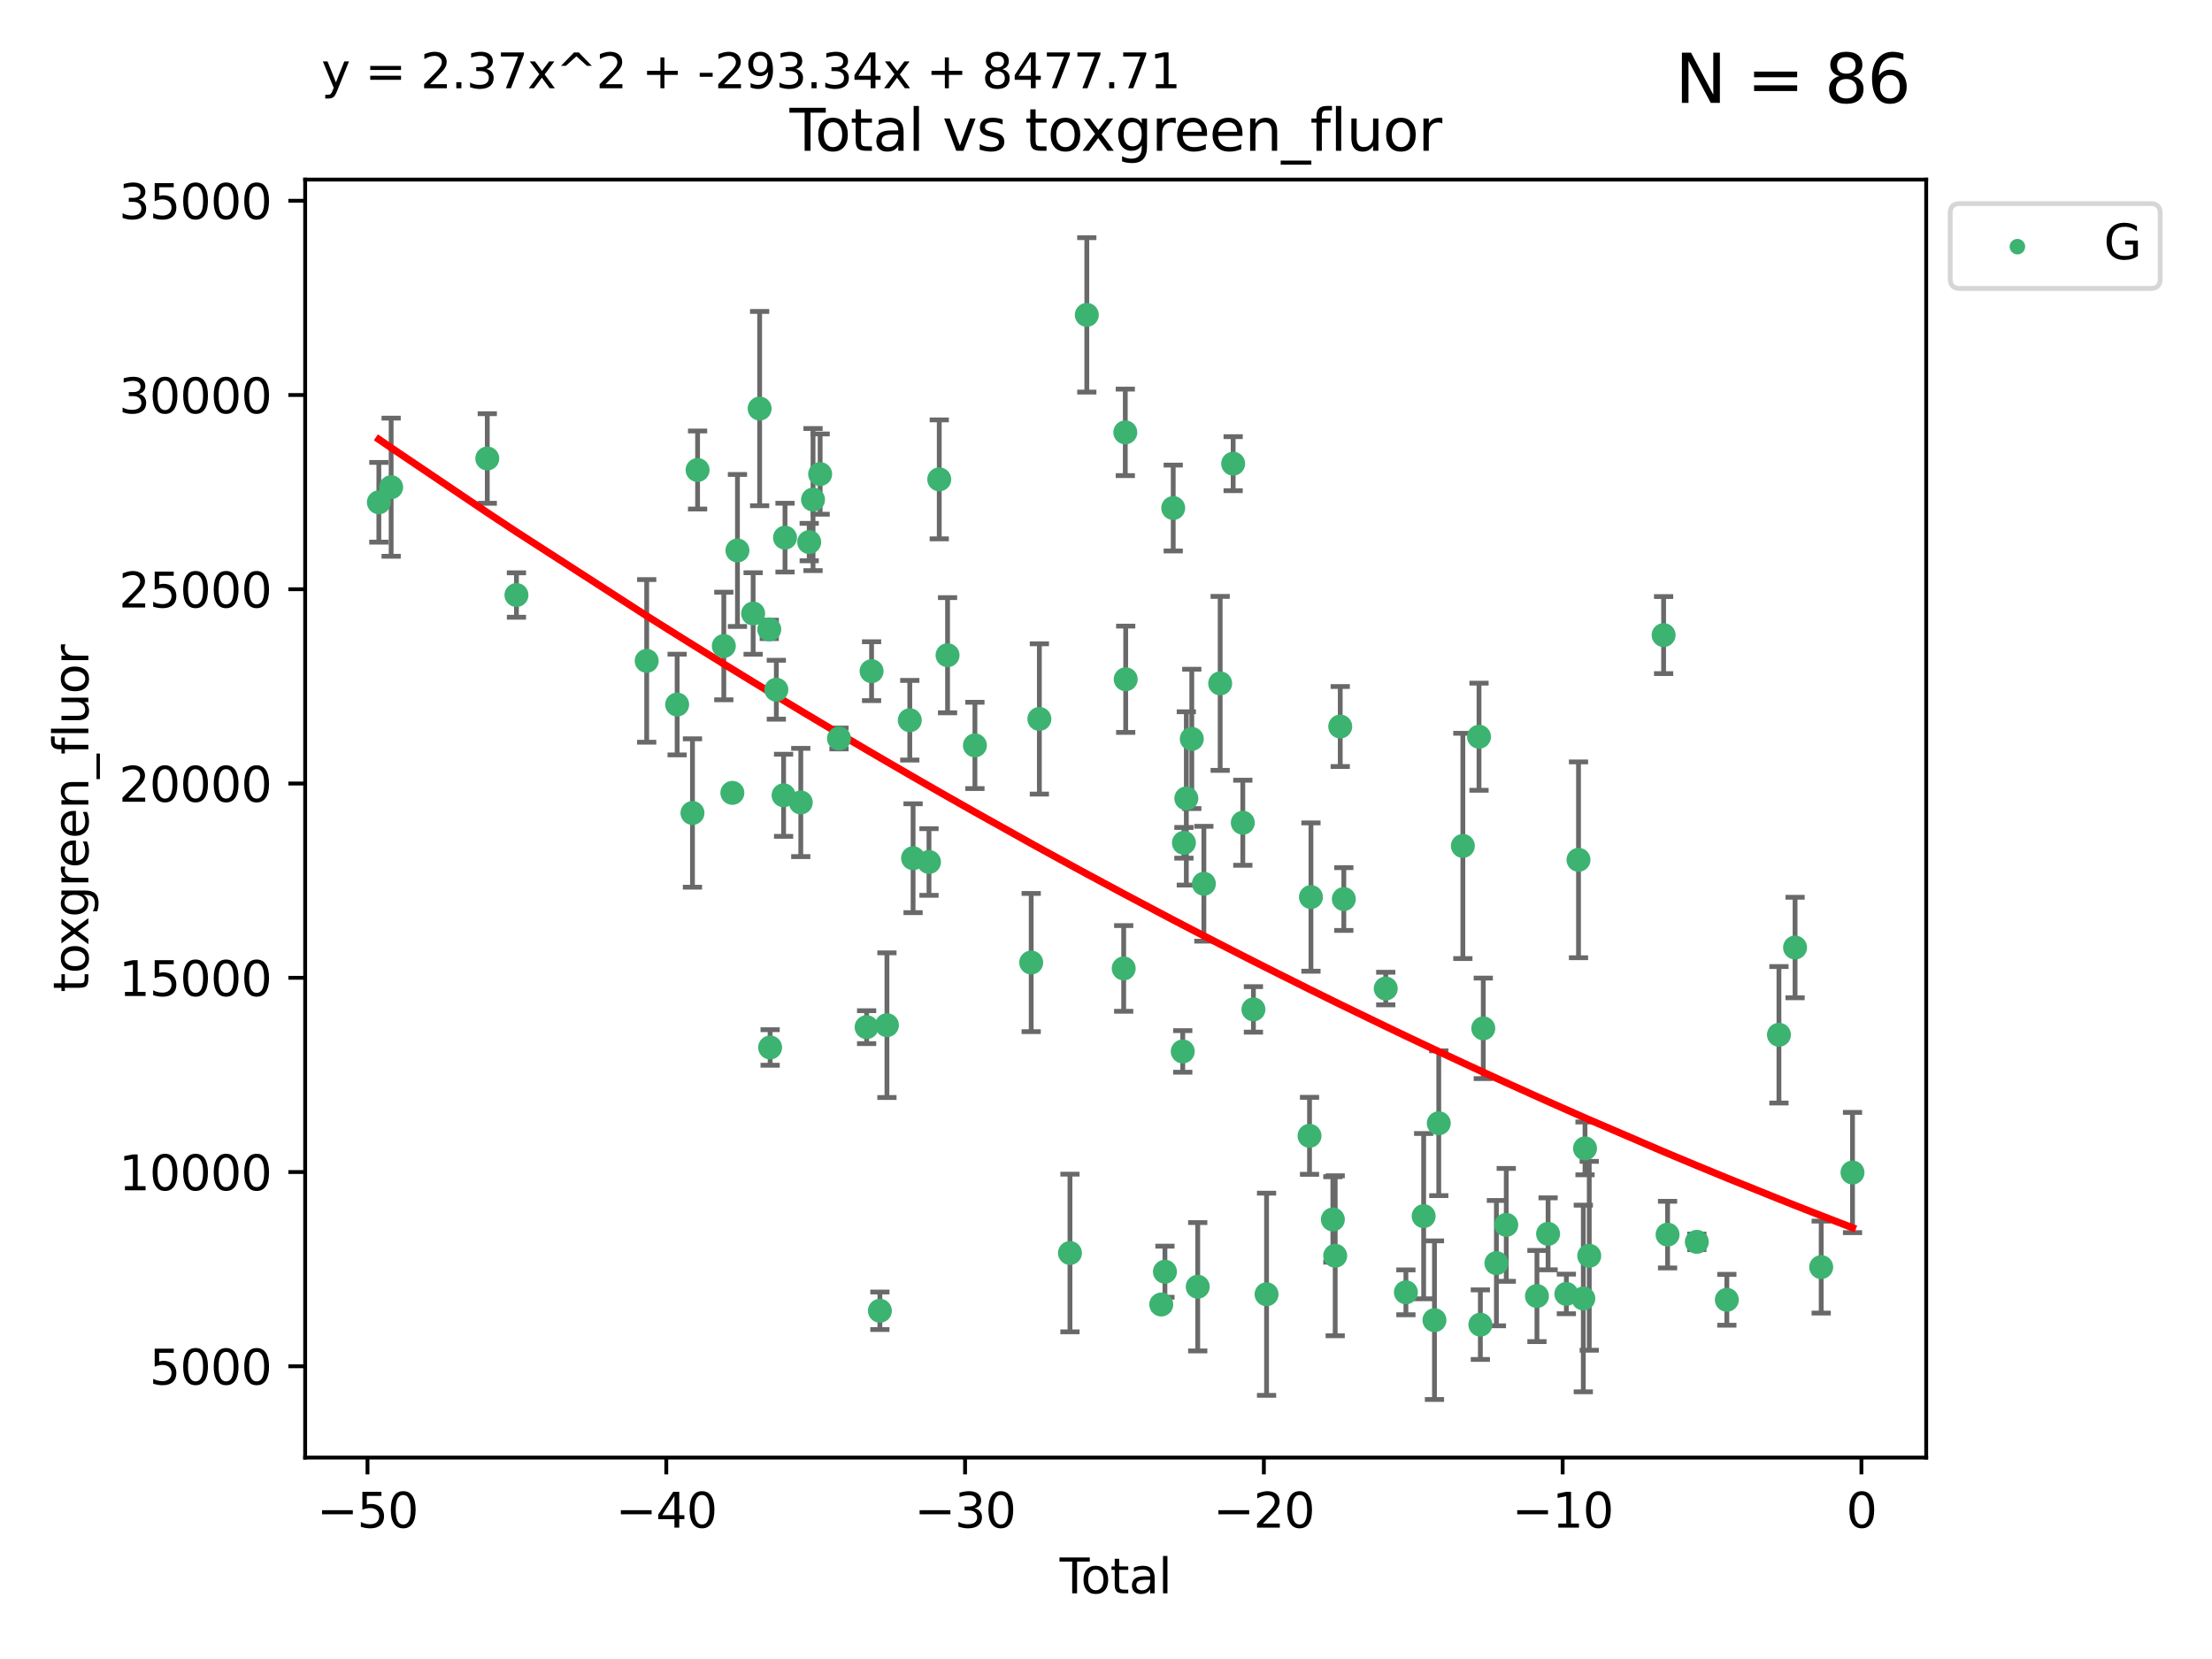 <?xml version="1.0" encoding="utf-8" standalone="no"?>
<!DOCTYPE svg PUBLIC "-//W3C//DTD SVG 1.1//EN"
  "http://www.w3.org/Graphics/SVG/1.1/DTD/svg11.dtd">
<svg xmlns:xlink="http://www.w3.org/1999/xlink" width="460.8pt" height="345.6pt" viewBox="0 0 460.8 345.6" xmlns="http://www.w3.org/2000/svg" version="1.1">
 <defs>
  <style type="text/css">*{stroke-linejoin: round; stroke-linecap: butt}</style>
 </defs>
 <g id="figure_1">
  <g id="patch_1">
   <path d="M 0 345.6 
L 460.8 345.6 
L 460.8 0 
L 0 0 
z
" style="fill: #ffffff"/>
  </g>
  <g id="axes_1">
   <g id="patch_2">
    <path d="M 63.571 303.64 
L 401.26 303.64 
L 401.26 37.411 
L 63.571 37.411 
z
" style="fill: #ffffff"/>
   </g>
   <g id="PathCollection_1">
    <defs>
     <path id="ma8c753e09b" d="M 0 1.118 
C 0.297 1.118 0.581 1 0.791 0.791 
C 1 0.581 1.118 0.297 1.118 0 
C 1.118 -0.297 1 -0.581 0.791 -0.791 
C 0.581 -1 0.297 -1.118 0 -1.118 
C -0.297 -1.118 -0.581 -1 -0.791 -0.791 
C -1 -0.581 -1.118 -0.297 -1.118 0 
C -1.118 0.297 -1 0.581 -0.791 0.791 
C -0.581 1 -0.297 1.118 0 1.118 
z
" style="stroke: #3cb371"/>
    </defs>
    <g clip-path="url(#pcfc6014ff7)">
     <use xlink:href="#ma8c753e09b" x="78.921" y="104.636" style="fill: #3cb371; stroke: #3cb371"/>
     <use xlink:href="#ma8c753e09b" x="81.481" y="101.492" style="fill: #3cb371; stroke: #3cb371"/>
     <use xlink:href="#ma8c753e09b" x="101.51" y="95.512" style="fill: #3cb371; stroke: #3cb371"/>
     <use xlink:href="#ma8c753e09b" x="107.586" y="123.955" style="fill: #3cb371; stroke: #3cb371"/>
     <use xlink:href="#ma8c753e09b" x="134.718" y="137.672" style="fill: #3cb371; stroke: #3cb371"/>
     <use xlink:href="#ma8c753e09b" x="141.06" y="146.767" style="fill: #3cb371; stroke: #3cb371"/>
     <use xlink:href="#ma8c753e09b" x="144.254" y="169.361" style="fill: #3cb371; stroke: #3cb371"/>
     <use xlink:href="#ma8c753e09b" x="145.32" y="97.911" style="fill: #3cb371; stroke: #3cb371"/>
     <use xlink:href="#ma8c753e09b" x="150.783" y="134.572" style="fill: #3cb371; stroke: #3cb371"/>
     <use xlink:href="#ma8c753e09b" x="152.565" y="165.167" style="fill: #3cb371; stroke: #3cb371"/>
     <use xlink:href="#ma8c753e09b" x="153.626" y="114.671" style="fill: #3cb371; stroke: #3cb371"/>
     <use xlink:href="#ma8c753e09b" x="156.893" y="127.805" style="fill: #3cb371; stroke: #3cb371"/>
     <use xlink:href="#ma8c753e09b" x="158.248" y="85.115" style="fill: #3cb371; stroke: #3cb371"/>
     <use xlink:href="#ma8c753e09b" x="160.252" y="131.112" style="fill: #3cb371; stroke: #3cb371"/>
     <use xlink:href="#ma8c753e09b" x="160.43" y="218.208" style="fill: #3cb371; stroke: #3cb371"/>
     <use xlink:href="#ma8c753e09b" x="161.724" y="143.681" style="fill: #3cb371; stroke: #3cb371"/>
     <use xlink:href="#ma8c753e09b" x="163.235" y="165.672" style="fill: #3cb371; stroke: #3cb371"/>
     <use xlink:href="#ma8c753e09b" x="163.533" y="112.002" style="fill: #3cb371; stroke: #3cb371"/>
     <use xlink:href="#ma8c753e09b" x="166.818" y="167.167" style="fill: #3cb371; stroke: #3cb371"/>
     <use xlink:href="#ma8c753e09b" x="168.572" y="112.924" style="fill: #3cb371; stroke: #3cb371"/>
     <use xlink:href="#ma8c753e09b" x="169.37" y="104.069" style="fill: #3cb371; stroke: #3cb371"/>
     <use xlink:href="#ma8c753e09b" x="170.85" y="98.759" style="fill: #3cb371; stroke: #3cb371"/>
     <use xlink:href="#ma8c753e09b" x="174.78" y="153.838" style="fill: #3cb371; stroke: #3cb371"/>
     <use xlink:href="#ma8c753e09b" x="180.532" y="213.975" style="fill: #3cb371; stroke: #3cb371"/>
     <use xlink:href="#ma8c753e09b" x="181.567" y="139.818" style="fill: #3cb371; stroke: #3cb371"/>
     <use xlink:href="#ma8c753e09b" x="183.298" y="273.057" style="fill: #3cb371; stroke: #3cb371"/>
     <use xlink:href="#ma8c753e09b" x="184.764" y="213.562" style="fill: #3cb371; stroke: #3cb371"/>
     <use xlink:href="#ma8c753e09b" x="189.525" y="150.036" style="fill: #3cb371; stroke: #3cb371"/>
     <use xlink:href="#ma8c753e09b" x="190.211" y="178.78" style="fill: #3cb371; stroke: #3cb371"/>
     <use xlink:href="#ma8c753e09b" x="193.525" y="179.57" style="fill: #3cb371; stroke: #3cb371"/>
     <use xlink:href="#ma8c753e09b" x="195.663" y="99.86" style="fill: #3cb371; stroke: #3cb371"/>
     <use xlink:href="#ma8c753e09b" x="197.393" y="136.492" style="fill: #3cb371; stroke: #3cb371"/>
     <use xlink:href="#ma8c753e09b" x="203.094" y="155.281" style="fill: #3cb371; stroke: #3cb371"/>
     <use xlink:href="#ma8c753e09b" x="214.817" y="200.512" style="fill: #3cb371; stroke: #3cb371"/>
     <use xlink:href="#ma8c753e09b" x="216.52" y="149.77" style="fill: #3cb371; stroke: #3cb371"/>
     <use xlink:href="#ma8c753e09b" x="222.893" y="261.024" style="fill: #3cb371; stroke: #3cb371"/>
     <use xlink:href="#ma8c753e09b" x="226.402" y="65.595" style="fill: #3cb371; stroke: #3cb371"/>
     <use xlink:href="#ma8c753e09b" x="234.085" y="201.743" style="fill: #3cb371; stroke: #3cb371"/>
     <use xlink:href="#ma8c753e09b" x="234.422" y="90.069" style="fill: #3cb371; stroke: #3cb371"/>
     <use xlink:href="#ma8c753e09b" x="234.505" y="141.503" style="fill: #3cb371; stroke: #3cb371"/>
     <use xlink:href="#ma8c753e09b" x="241.911" y="271.752" style="fill: #3cb371; stroke: #3cb371"/>
     <use xlink:href="#ma8c753e09b" x="242.678" y="264.922" style="fill: #3cb371; stroke: #3cb371"/>
     <use xlink:href="#ma8c753e09b" x="244.404" y="105.83" style="fill: #3cb371; stroke: #3cb371"/>
     <use xlink:href="#ma8c753e09b" x="246.389" y="219.033" style="fill: #3cb371; stroke: #3cb371"/>
     <use xlink:href="#ma8c753e09b" x="246.632" y="175.575" style="fill: #3cb371; stroke: #3cb371"/>
     <use xlink:href="#ma8c753e09b" x="247.135" y="166.323" style="fill: #3cb371; stroke: #3cb371"/>
     <use xlink:href="#ma8c753e09b" x="248.271" y="153.926" style="fill: #3cb371; stroke: #3cb371"/>
     <use xlink:href="#ma8c753e09b" x="249.51" y="268.051" style="fill: #3cb371; stroke: #3cb371"/>
     <use xlink:href="#ma8c753e09b" x="250.789" y="184.102" style="fill: #3cb371; stroke: #3cb371"/>
     <use xlink:href="#ma8c753e09b" x="254.185" y="142.362" style="fill: #3cb371; stroke: #3cb371"/>
     <use xlink:href="#ma8c753e09b" x="256.889" y="96.591" style="fill: #3cb371; stroke: #3cb371"/>
     <use xlink:href="#ma8c753e09b" x="258.899" y="171.392" style="fill: #3cb371; stroke: #3cb371"/>
     <use xlink:href="#ma8c753e09b" x="261.111" y="210.273" style="fill: #3cb371; stroke: #3cb371"/>
     <use xlink:href="#ma8c753e09b" x="263.848" y="269.618" style="fill: #3cb371; stroke: #3cb371"/>
     <use xlink:href="#ma8c753e09b" x="272.798" y="236.612" style="fill: #3cb371; stroke: #3cb371"/>
     <use xlink:href="#ma8c753e09b" x="273.095" y="186.874" style="fill: #3cb371; stroke: #3cb371"/>
     <use xlink:href="#ma8c753e09b" x="277.659" y="254.033" style="fill: #3cb371; stroke: #3cb371"/>
     <use xlink:href="#ma8c753e09b" x="278.147" y="261.6" style="fill: #3cb371; stroke: #3cb371"/>
     <use xlink:href="#ma8c753e09b" x="279.196" y="151.347" style="fill: #3cb371; stroke: #3cb371"/>
     <use xlink:href="#ma8c753e09b" x="279.944" y="187.286" style="fill: #3cb371; stroke: #3cb371"/>
     <use xlink:href="#ma8c753e09b" x="288.676" y="205.931" style="fill: #3cb371; stroke: #3cb371"/>
     <use xlink:href="#ma8c753e09b" x="292.874" y="269.212" style="fill: #3cb371; stroke: #3cb371"/>
     <use xlink:href="#ma8c753e09b" x="296.573" y="253.346" style="fill: #3cb371; stroke: #3cb371"/>
     <use xlink:href="#ma8c753e09b" x="298.827" y="275.016" style="fill: #3cb371; stroke: #3cb371"/>
     <use xlink:href="#ma8c753e09b" x="299.723" y="233.991" style="fill: #3cb371; stroke: #3cb371"/>
     <use xlink:href="#ma8c753e09b" x="304.74" y="176.222" style="fill: #3cb371; stroke: #3cb371"/>
     <use xlink:href="#ma8c753e09b" x="308.106" y="153.473" style="fill: #3cb371; stroke: #3cb371"/>
     <use xlink:href="#ma8c753e09b" x="308.386" y="275.95" style="fill: #3cb371; stroke: #3cb371"/>
     <use xlink:href="#ma8c753e09b" x="308.995" y="214.222" style="fill: #3cb371; stroke: #3cb371"/>
     <use xlink:href="#ma8c753e09b" x="311.728" y="263.135" style="fill: #3cb371; stroke: #3cb371"/>
     <use xlink:href="#ma8c753e09b" x="313.781" y="255.162" style="fill: #3cb371; stroke: #3cb371"/>
     <use xlink:href="#ma8c753e09b" x="320.174" y="269.987" style="fill: #3cb371; stroke: #3cb371"/>
     <use xlink:href="#ma8c753e09b" x="322.494" y="257.03" style="fill: #3cb371; stroke: #3cb371"/>
     <use xlink:href="#ma8c753e09b" x="326.302" y="269.549" style="fill: #3cb371; stroke: #3cb371"/>
     <use xlink:href="#ma8c753e09b" x="328.832" y="179.118" style="fill: #3cb371; stroke: #3cb371"/>
     <use xlink:href="#ma8c753e09b" x="329.833" y="270.498" style="fill: #3cb371; stroke: #3cb371"/>
     <use xlink:href="#ma8c753e09b" x="330.188" y="239.232" style="fill: #3cb371; stroke: #3cb371"/>
     <use xlink:href="#ma8c753e09b" x="331.07" y="261.604" style="fill: #3cb371; stroke: #3cb371"/>
     <use xlink:href="#ma8c753e09b" x="346.561" y="132.3" style="fill: #3cb371; stroke: #3cb371"/>
     <use xlink:href="#ma8c753e09b" x="347.385" y="257.193" style="fill: #3cb371; stroke: #3cb371"/>
     <use xlink:href="#ma8c753e09b" x="353.478" y="258.698" style="fill: #3cb371; stroke: #3cb371"/>
     <use xlink:href="#ma8c753e09b" x="359.732" y="270.772" style="fill: #3cb371; stroke: #3cb371"/>
     <use xlink:href="#ma8c753e09b" x="370.586" y="215.565" style="fill: #3cb371; stroke: #3cb371"/>
     <use xlink:href="#ma8c753e09b" x="373.946" y="197.387" style="fill: #3cb371; stroke: #3cb371"/>
     <use xlink:href="#ma8c753e09b" x="379.388" y="263.958" style="fill: #3cb371; stroke: #3cb371"/>
     <use xlink:href="#ma8c753e09b" x="385.911" y="244.257" style="fill: #3cb371; stroke: #3cb371"/>
    </g>
   </g>
   <g id="matplotlib.axis_1">
    <g id="xtick_1">
     <g id="line2d_1">
      <defs>
       <path id="mb2224e5f64" d="M 0 0 
L 0 3.5 
" style="stroke: #000000; stroke-width: 0.8"/>
      </defs>
      <g>
       <use xlink:href="#mb2224e5f64" x="76.557" y="303.64" style="stroke: #000000; stroke-width: 0.8"/>
      </g>
     </g>
     <g id="text_1">
      <!-- −50 -->
      <g transform="translate(66.005 318.238)scale(0.1 -0.1)">
       <defs>
        <path id="DejaVuSans-2212" d="M 678 2272 
L 4684 2272 
L 4684 1741 
L 678 1741 
L 678 2272 
z
" transform="scale(0.016)"/>
        <path id="DejaVuSans-35" d="M 691 4666 
L 3169 4666 
L 3169 4134 
L 1269 4134 
L 1269 2991 
Q 1406 3038 1543 3061 
Q 1681 3084 1819 3084 
Q 2600 3084 3056 2656 
Q 3513 2228 3513 1497 
Q 3513 744 3044 326 
Q 2575 -91 1722 -91 
Q 1428 -91 1123 -41 
Q 819 9 494 109 
L 494 744 
Q 775 591 1075 516 
Q 1375 441 1709 441 
Q 2250 441 2565 725 
Q 2881 1009 2881 1497 
Q 2881 1984 2565 2268 
Q 2250 2553 1709 2553 
Q 1456 2553 1204 2497 
Q 953 2441 691 2322 
L 691 4666 
z
" transform="scale(0.016)"/>
        <path id="DejaVuSans-30" d="M 2034 4250 
Q 1547 4250 1301 3770 
Q 1056 3291 1056 2328 
Q 1056 1369 1301 889 
Q 1547 409 2034 409 
Q 2525 409 2770 889 
Q 3016 1369 3016 2328 
Q 3016 3291 2770 3770 
Q 2525 4250 2034 4250 
z
M 2034 4750 
Q 2819 4750 3233 4129 
Q 3647 3509 3647 2328 
Q 3647 1150 3233 529 
Q 2819 -91 2034 -91 
Q 1250 -91 836 529 
Q 422 1150 422 2328 
Q 422 3509 836 4129 
Q 1250 4750 2034 4750 
z
" transform="scale(0.016)"/>
       </defs>
       <use xlink:href="#DejaVuSans-2212"/>
       <use xlink:href="#DejaVuSans-35" x="83.789"/>
       <use xlink:href="#DejaVuSans-30" x="147.412"/>
      </g>
     </g>
    </g>
    <g id="xtick_2">
     <g id="line2d_2">
      <g>
       <use xlink:href="#mb2224e5f64" x="138.8" y="303.64" style="stroke: #000000; stroke-width: 0.8"/>
      </g>
     </g>
     <g id="text_2">
      <!-- −40 -->
      <g transform="translate(128.248 318.238)scale(0.1 -0.1)">
       <defs>
        <path id="DejaVuSans-34" d="M 2419 4116 
L 825 1625 
L 2419 1625 
L 2419 4116 
z
M 2253 4666 
L 3047 4666 
L 3047 1625 
L 3713 1625 
L 3713 1100 
L 3047 1100 
L 3047 0 
L 2419 0 
L 2419 1100 
L 313 1100 
L 313 1709 
L 2253 4666 
z
" transform="scale(0.016)"/>
       </defs>
       <use xlink:href="#DejaVuSans-2212"/>
       <use xlink:href="#DejaVuSans-34" x="83.789"/>
       <use xlink:href="#DejaVuSans-30" x="147.412"/>
      </g>
     </g>
    </g>
    <g id="xtick_3">
     <g id="line2d_3">
      <g>
       <use xlink:href="#mb2224e5f64" x="201.043" y="303.64" style="stroke: #000000; stroke-width: 0.8"/>
      </g>
     </g>
     <g id="text_3">
      <!-- −30 -->
      <g transform="translate(190.491 318.238)scale(0.1 -0.1)">
       <defs>
        <path id="DejaVuSans-33" d="M 2597 2516 
Q 3050 2419 3304 2112 
Q 3559 1806 3559 1356 
Q 3559 666 3084 287 
Q 2609 -91 1734 -91 
Q 1441 -91 1130 -33 
Q 819 25 488 141 
L 488 750 
Q 750 597 1062 519 
Q 1375 441 1716 441 
Q 2309 441 2620 675 
Q 2931 909 2931 1356 
Q 2931 1769 2642 2001 
Q 2353 2234 1838 2234 
L 1294 2234 
L 1294 2753 
L 1863 2753 
Q 2328 2753 2575 2939 
Q 2822 3125 2822 3475 
Q 2822 3834 2567 4026 
Q 2313 4219 1838 4219 
Q 1578 4219 1281 4162 
Q 984 4106 628 3988 
L 628 4550 
Q 988 4650 1302 4700 
Q 1616 4750 1894 4750 
Q 2613 4750 3031 4423 
Q 3450 4097 3450 3541 
Q 3450 3153 3228 2886 
Q 3006 2619 2597 2516 
z
" transform="scale(0.016)"/>
       </defs>
       <use xlink:href="#DejaVuSans-2212"/>
       <use xlink:href="#DejaVuSans-33" x="83.789"/>
       <use xlink:href="#DejaVuSans-30" x="147.412"/>
      </g>
     </g>
    </g>
    <g id="xtick_4">
     <g id="line2d_4">
      <g>
       <use xlink:href="#mb2224e5f64" x="263.286" y="303.64" style="stroke: #000000; stroke-width: 0.8"/>
      </g>
     </g>
     <g id="text_4">
      <!-- −20 -->
      <g transform="translate(252.734 318.238)scale(0.1 -0.1)">
       <defs>
        <path id="DejaVuSans-32" d="M 1228 531 
L 3431 531 
L 3431 0 
L 469 0 
L 469 531 
Q 828 903 1448 1529 
Q 2069 2156 2228 2338 
Q 2531 2678 2651 2914 
Q 2772 3150 2772 3378 
Q 2772 3750 2511 3984 
Q 2250 4219 1831 4219 
Q 1534 4219 1204 4116 
Q 875 4013 500 3803 
L 500 4441 
Q 881 4594 1212 4672 
Q 1544 4750 1819 4750 
Q 2544 4750 2975 4387 
Q 3406 4025 3406 3419 
Q 3406 3131 3298 2873 
Q 3191 2616 2906 2266 
Q 2828 2175 2409 1742 
Q 1991 1309 1228 531 
z
" transform="scale(0.016)"/>
       </defs>
       <use xlink:href="#DejaVuSans-2212"/>
       <use xlink:href="#DejaVuSans-32" x="83.789"/>
       <use xlink:href="#DejaVuSans-30" x="147.412"/>
      </g>
     </g>
    </g>
    <g id="xtick_5">
     <g id="line2d_5">
      <g>
       <use xlink:href="#mb2224e5f64" x="325.529" y="303.64" style="stroke: #000000; stroke-width: 0.8"/>
      </g>
     </g>
     <g id="text_5">
      <!-- −10 -->
      <g transform="translate(314.977 318.238)scale(0.1 -0.1)">
       <defs>
        <path id="DejaVuSans-31" d="M 794 531 
L 1825 531 
L 1825 4091 
L 703 3866 
L 703 4441 
L 1819 4666 
L 2450 4666 
L 2450 531 
L 3481 531 
L 3481 0 
L 794 0 
L 794 531 
z
" transform="scale(0.016)"/>
       </defs>
       <use xlink:href="#DejaVuSans-2212"/>
       <use xlink:href="#DejaVuSans-31" x="83.789"/>
       <use xlink:href="#DejaVuSans-30" x="147.412"/>
      </g>
     </g>
    </g>
    <g id="xtick_6">
     <g id="line2d_6">
      <g>
       <use xlink:href="#mb2224e5f64" x="387.772" y="303.64" style="stroke: #000000; stroke-width: 0.8"/>
      </g>
     </g>
     <g id="text_6">
      <!-- 0 -->
      <g transform="translate(384.591 318.238)scale(0.1 -0.1)">
       <use xlink:href="#DejaVuSans-30"/>
      </g>
     </g>
    </g>
    <g id="text_7">
     <!-- Total -->
     <g transform="translate(220.739 331.917)scale(0.1 -0.1)">
      <defs>
       <path id="DejaVuSans-54" d="M -19 4666 
L 3928 4666 
L 3928 4134 
L 2272 4134 
L 2272 0 
L 1638 0 
L 1638 4134 
L -19 4134 
L -19 4666 
z
" transform="scale(0.016)"/>
       <path id="DejaVuSans-6f" d="M 1959 3097 
Q 1497 3097 1228 2736 
Q 959 2375 959 1747 
Q 959 1119 1226 758 
Q 1494 397 1959 397 
Q 2419 397 2687 759 
Q 2956 1122 2956 1747 
Q 2956 2369 2687 2733 
Q 2419 3097 1959 3097 
z
M 1959 3584 
Q 2709 3584 3137 3096 
Q 3566 2609 3566 1747 
Q 3566 888 3137 398 
Q 2709 -91 1959 -91 
Q 1206 -91 779 398 
Q 353 888 353 1747 
Q 353 2609 779 3096 
Q 1206 3584 1959 3584 
z
" transform="scale(0.016)"/>
       <path id="DejaVuSans-74" d="M 1172 4494 
L 1172 3500 
L 2356 3500 
L 2356 3053 
L 1172 3053 
L 1172 1153 
Q 1172 725 1289 603 
Q 1406 481 1766 481 
L 2356 481 
L 2356 0 
L 1766 0 
Q 1100 0 847 248 
Q 594 497 594 1153 
L 594 3053 
L 172 3053 
L 172 3500 
L 594 3500 
L 594 4494 
L 1172 4494 
z
" transform="scale(0.016)"/>
       <path id="DejaVuSans-61" d="M 2194 1759 
Q 1497 1759 1228 1600 
Q 959 1441 959 1056 
Q 959 750 1161 570 
Q 1363 391 1709 391 
Q 2188 391 2477 730 
Q 2766 1069 2766 1631 
L 2766 1759 
L 2194 1759 
z
M 3341 1997 
L 3341 0 
L 2766 0 
L 2766 531 
Q 2569 213 2275 61 
Q 1981 -91 1556 -91 
Q 1019 -91 701 211 
Q 384 513 384 1019 
Q 384 1609 779 1909 
Q 1175 2209 1959 2209 
L 2766 2209 
L 2766 2266 
Q 2766 2663 2505 2880 
Q 2244 3097 1772 3097 
Q 1472 3097 1187 3025 
Q 903 2953 641 2809 
L 641 3341 
Q 956 3463 1253 3523 
Q 1550 3584 1831 3584 
Q 2591 3584 2966 3190 
Q 3341 2797 3341 1997 
z
" transform="scale(0.016)"/>
       <path id="DejaVuSans-6c" d="M 603 4863 
L 1178 4863 
L 1178 0 
L 603 0 
L 603 4863 
z
" transform="scale(0.016)"/>
      </defs>
      <use xlink:href="#DejaVuSans-54"/>
      <use xlink:href="#DejaVuSans-6f" x="44.084"/>
      <use xlink:href="#DejaVuSans-74" x="105.266"/>
      <use xlink:href="#DejaVuSans-61" x="144.475"/>
      <use xlink:href="#DejaVuSans-6c" x="205.754"/>
     </g>
    </g>
   </g>
   <g id="matplotlib.axis_2">
    <g id="ytick_1">
     <g id="line2d_7">
      <defs>
       <path id="md424b09339" d="M 0 0 
L -3.5 0 
" style="stroke: #000000; stroke-width: 0.8"/>
      </defs>
      <g>
       <use xlink:href="#md424b09339" x="63.571" y="284.623" style="stroke: #000000; stroke-width: 0.8"/>
      </g>
     </g>
     <g id="text_8">
      <!-- 5000 -->
      <g transform="translate(31.121 288.422)scale(0.1 -0.1)">
       <use xlink:href="#DejaVuSans-35"/>
       <use xlink:href="#DejaVuSans-30" x="63.623"/>
       <use xlink:href="#DejaVuSans-30" x="127.246"/>
       <use xlink:href="#DejaVuSans-30" x="190.869"/>
      </g>
     </g>
    </g>
    <g id="ytick_2">
     <g id="line2d_8">
      <g>
       <use xlink:href="#md424b09339" x="63.571" y="244.155" style="stroke: #000000; stroke-width: 0.8"/>
      </g>
     </g>
     <g id="text_9">
      <!-- 10000 -->
      <g transform="translate(24.759 247.955)scale(0.1 -0.1)">
       <use xlink:href="#DejaVuSans-31"/>
       <use xlink:href="#DejaVuSans-30" x="63.623"/>
       <use xlink:href="#DejaVuSans-30" x="127.246"/>
       <use xlink:href="#DejaVuSans-30" x="190.869"/>
       <use xlink:href="#DejaVuSans-30" x="254.492"/>
      </g>
     </g>
    </g>
    <g id="ytick_3">
     <g id="line2d_9">
      <g>
       <use xlink:href="#md424b09339" x="63.571" y="203.688" style="stroke: #000000; stroke-width: 0.8"/>
      </g>
     </g>
     <g id="text_10">
      <!-- 15000 -->
      <g transform="translate(24.759 207.487)scale(0.1 -0.1)">
       <use xlink:href="#DejaVuSans-31"/>
       <use xlink:href="#DejaVuSans-35" x="63.623"/>
       <use xlink:href="#DejaVuSans-30" x="127.246"/>
       <use xlink:href="#DejaVuSans-30" x="190.869"/>
       <use xlink:href="#DejaVuSans-30" x="254.492"/>
      </g>
     </g>
    </g>
    <g id="ytick_4">
     <g id="line2d_10">
      <g>
       <use xlink:href="#md424b09339" x="63.571" y="163.221" style="stroke: #000000; stroke-width: 0.8"/>
      </g>
     </g>
     <g id="text_11">
      <!-- 20000 -->
      <g transform="translate(24.759 167.02)scale(0.1 -0.1)">
       <use xlink:href="#DejaVuSans-32"/>
       <use xlink:href="#DejaVuSans-30" x="63.623"/>
       <use xlink:href="#DejaVuSans-30" x="127.246"/>
       <use xlink:href="#DejaVuSans-30" x="190.869"/>
       <use xlink:href="#DejaVuSans-30" x="254.492"/>
      </g>
     </g>
    </g>
    <g id="ytick_5">
     <g id="line2d_11">
      <g>
       <use xlink:href="#md424b09339" x="63.571" y="122.754" style="stroke: #000000; stroke-width: 0.8"/>
      </g>
     </g>
     <g id="text_12">
      <!-- 25000 -->
      <g transform="translate(24.759 126.553)scale(0.1 -0.1)">
       <use xlink:href="#DejaVuSans-32"/>
       <use xlink:href="#DejaVuSans-35" x="63.623"/>
       <use xlink:href="#DejaVuSans-30" x="127.246"/>
       <use xlink:href="#DejaVuSans-30" x="190.869"/>
       <use xlink:href="#DejaVuSans-30" x="254.492"/>
      </g>
     </g>
    </g>
    <g id="ytick_6">
     <g id="line2d_12">
      <g>
       <use xlink:href="#md424b09339" x="63.571" y="82.286" style="stroke: #000000; stroke-width: 0.8"/>
      </g>
     </g>
     <g id="text_13">
      <!-- 30000 -->
      <g transform="translate(24.759 86.086)scale(0.1 -0.1)">
       <use xlink:href="#DejaVuSans-33"/>
       <use xlink:href="#DejaVuSans-30" x="63.623"/>
       <use xlink:href="#DejaVuSans-30" x="127.246"/>
       <use xlink:href="#DejaVuSans-30" x="190.869"/>
       <use xlink:href="#DejaVuSans-30" x="254.492"/>
      </g>
     </g>
    </g>
    <g id="ytick_7">
     <g id="line2d_13">
      <g>
       <use xlink:href="#md424b09339" x="63.571" y="41.819" style="stroke: #000000; stroke-width: 0.8"/>
      </g>
     </g>
     <g id="text_14">
      <!-- 35000 -->
      <g transform="translate(24.759 45.618)scale(0.1 -0.1)">
       <use xlink:href="#DejaVuSans-33"/>
       <use xlink:href="#DejaVuSans-35" x="63.623"/>
       <use xlink:href="#DejaVuSans-30" x="127.246"/>
       <use xlink:href="#DejaVuSans-30" x="190.869"/>
       <use xlink:href="#DejaVuSans-30" x="254.492"/>
      </g>
     </g>
    </g>
    <g id="text_15">
     <!-- toxgreen_fluor -->
     <g transform="translate(18.401 206.72)rotate(-90)scale(0.1 -0.1)">
      <defs>
       <path id="DejaVuSans-78" d="M 3513 3500 
L 2247 1797 
L 3578 0 
L 2900 0 
L 1881 1375 
L 863 0 
L 184 0 
L 1544 1831 
L 300 3500 
L 978 3500 
L 1906 2253 
L 2834 3500 
L 3513 3500 
z
" transform="scale(0.016)"/>
       <path id="DejaVuSans-67" d="M 2906 1791 
Q 2906 2416 2648 2759 
Q 2391 3103 1925 3103 
Q 1463 3103 1205 2759 
Q 947 2416 947 1791 
Q 947 1169 1205 825 
Q 1463 481 1925 481 
Q 2391 481 2648 825 
Q 2906 1169 2906 1791 
z
M 3481 434 
Q 3481 -459 3084 -895 
Q 2688 -1331 1869 -1331 
Q 1566 -1331 1297 -1286 
Q 1028 -1241 775 -1147 
L 775 -588 
Q 1028 -725 1275 -790 
Q 1522 -856 1778 -856 
Q 2344 -856 2625 -561 
Q 2906 -266 2906 331 
L 2906 616 
Q 2728 306 2450 153 
Q 2172 0 1784 0 
Q 1141 0 747 490 
Q 353 981 353 1791 
Q 353 2603 747 3093 
Q 1141 3584 1784 3584 
Q 2172 3584 2450 3431 
Q 2728 3278 2906 2969 
L 2906 3500 
L 3481 3500 
L 3481 434 
z
" transform="scale(0.016)"/>
       <path id="DejaVuSans-72" d="M 2631 2963 
Q 2534 3019 2420 3045 
Q 2306 3072 2169 3072 
Q 1681 3072 1420 2755 
Q 1159 2438 1159 1844 
L 1159 0 
L 581 0 
L 581 3500 
L 1159 3500 
L 1159 2956 
Q 1341 3275 1631 3429 
Q 1922 3584 2338 3584 
Q 2397 3584 2469 3576 
Q 2541 3569 2628 3553 
L 2631 2963 
z
" transform="scale(0.016)"/>
       <path id="DejaVuSans-65" d="M 3597 1894 
L 3597 1613 
L 953 1613 
Q 991 1019 1311 708 
Q 1631 397 2203 397 
Q 2534 397 2845 478 
Q 3156 559 3463 722 
L 3463 178 
Q 3153 47 2828 -22 
Q 2503 -91 2169 -91 
Q 1331 -91 842 396 
Q 353 884 353 1716 
Q 353 2575 817 3079 
Q 1281 3584 2069 3584 
Q 2775 3584 3186 3129 
Q 3597 2675 3597 1894 
z
M 3022 2063 
Q 3016 2534 2758 2815 
Q 2500 3097 2075 3097 
Q 1594 3097 1305 2825 
Q 1016 2553 972 2059 
L 3022 2063 
z
" transform="scale(0.016)"/>
       <path id="DejaVuSans-6e" d="M 3513 2113 
L 3513 0 
L 2938 0 
L 2938 2094 
Q 2938 2591 2744 2837 
Q 2550 3084 2163 3084 
Q 1697 3084 1428 2787 
Q 1159 2491 1159 1978 
L 1159 0 
L 581 0 
L 581 3500 
L 1159 3500 
L 1159 2956 
Q 1366 3272 1645 3428 
Q 1925 3584 2291 3584 
Q 2894 3584 3203 3211 
Q 3513 2838 3513 2113 
z
" transform="scale(0.016)"/>
       <path id="DejaVuSans-5f" d="M 3263 -1063 
L 3263 -1509 
L -63 -1509 
L -63 -1063 
L 3263 -1063 
z
" transform="scale(0.016)"/>
       <path id="DejaVuSans-66" d="M 2375 4863 
L 2375 4384 
L 1825 4384 
Q 1516 4384 1395 4259 
Q 1275 4134 1275 3809 
L 1275 3500 
L 2222 3500 
L 2222 3053 
L 1275 3053 
L 1275 0 
L 697 0 
L 697 3053 
L 147 3053 
L 147 3500 
L 697 3500 
L 697 3744 
Q 697 4328 969 4595 
Q 1241 4863 1831 4863 
L 2375 4863 
z
" transform="scale(0.016)"/>
       <path id="DejaVuSans-75" d="M 544 1381 
L 544 3500 
L 1119 3500 
L 1119 1403 
Q 1119 906 1312 657 
Q 1506 409 1894 409 
Q 2359 409 2629 706 
Q 2900 1003 2900 1516 
L 2900 3500 
L 3475 3500 
L 3475 0 
L 2900 0 
L 2900 538 
Q 2691 219 2414 64 
Q 2138 -91 1772 -91 
Q 1169 -91 856 284 
Q 544 659 544 1381 
z
M 1991 3584 
L 1991 3584 
z
" transform="scale(0.016)"/>
      </defs>
      <use xlink:href="#DejaVuSans-74"/>
      <use xlink:href="#DejaVuSans-6f" x="39.209"/>
      <use xlink:href="#DejaVuSans-78" x="97.266"/>
      <use xlink:href="#DejaVuSans-67" x="156.445"/>
      <use xlink:href="#DejaVuSans-72" x="219.922"/>
      <use xlink:href="#DejaVuSans-65" x="258.785"/>
      <use xlink:href="#DejaVuSans-65" x="320.309"/>
      <use xlink:href="#DejaVuSans-6e" x="381.832"/>
      <use xlink:href="#DejaVuSans-5f" x="445.211"/>
      <use xlink:href="#DejaVuSans-66" x="495.211"/>
      <use xlink:href="#DejaVuSans-6c" x="530.416"/>
      <use xlink:href="#DejaVuSans-75" x="558.199"/>
      <use xlink:href="#DejaVuSans-6f" x="621.578"/>
      <use xlink:href="#DejaVuSans-72" x="682.76"/>
     </g>
    </g>
   </g>
   <g id="LineCollection_1">
    <path d="M 78.921 112.94 
L 78.921 96.331 
" clip-path="url(#pcfc6014ff7)" style="fill: none; stroke: #696969"/>
    <path d="M 81.481 115.88 
L 81.481 87.105 
" clip-path="url(#pcfc6014ff7)" style="fill: none; stroke: #696969"/>
    <path d="M 101.51 104.841 
L 101.51 86.183 
" clip-path="url(#pcfc6014ff7)" style="fill: none; stroke: #696969"/>
    <path d="M 107.586 128.583 
L 107.586 119.327 
" clip-path="url(#pcfc6014ff7)" style="fill: none; stroke: #696969"/>
    <path d="M 134.718 154.61 
L 134.718 120.734 
" clip-path="url(#pcfc6014ff7)" style="fill: none; stroke: #696969"/>
    <path d="M 141.06 157.253 
L 141.06 136.28 
" clip-path="url(#pcfc6014ff7)" style="fill: none; stroke: #696969"/>
    <path d="M 144.254 184.814 
L 144.254 153.907 
" clip-path="url(#pcfc6014ff7)" style="fill: none; stroke: #696969"/>
    <path d="M 145.32 106.038 
L 145.32 89.784 
" clip-path="url(#pcfc6014ff7)" style="fill: none; stroke: #696969"/>
    <path d="M 150.783 145.776 
L 150.783 123.367 
" clip-path="url(#pcfc6014ff7)" style="fill: none; stroke: #696969"/>
    <path d="M 152.565 165.773 
L 152.565 164.562 
" clip-path="url(#pcfc6014ff7)" style="fill: none; stroke: #696969"/>
    <path d="M 153.626 130.506 
L 153.626 98.836 
" clip-path="url(#pcfc6014ff7)" style="fill: none; stroke: #696969"/>
    <path d="M 156.893 136.295 
L 156.893 119.314 
" clip-path="url(#pcfc6014ff7)" style="fill: none; stroke: #696969"/>
    <path d="M 158.248 105.351 
L 158.248 64.879 
" clip-path="url(#pcfc6014ff7)" style="fill: none; stroke: #696969"/>
    <path d="M 160.252 133.035 
L 160.252 129.188 
" clip-path="url(#pcfc6014ff7)" style="fill: none; stroke: #696969"/>
    <path d="M 160.43 221.909 
L 160.43 214.507 
" clip-path="url(#pcfc6014ff7)" style="fill: none; stroke: #696969"/>
    <path d="M 161.724 149.814 
L 161.724 137.549 
" clip-path="url(#pcfc6014ff7)" style="fill: none; stroke: #696969"/>
    <path d="M 163.235 174.223 
L 163.235 157.121 
" clip-path="url(#pcfc6014ff7)" style="fill: none; stroke: #696969"/>
    <path d="M 163.533 119.166 
L 163.533 104.838 
" clip-path="url(#pcfc6014ff7)" style="fill: none; stroke: #696969"/>
    <path d="M 166.818 178.446 
L 166.818 155.888 
" clip-path="url(#pcfc6014ff7)" style="fill: none; stroke: #696969"/>
    <path d="M 168.572 116.822 
L 168.572 109.025 
" clip-path="url(#pcfc6014ff7)" style="fill: none; stroke: #696969"/>
    <path d="M 169.37 118.87 
L 169.37 89.268 
" clip-path="url(#pcfc6014ff7)" style="fill: none; stroke: #696969"/>
    <path d="M 170.85 107.118 
L 170.85 90.4 
" clip-path="url(#pcfc6014ff7)" style="fill: none; stroke: #696969"/>
    <path d="M 174.78 156.009 
L 174.78 151.667 
" clip-path="url(#pcfc6014ff7)" style="fill: none; stroke: #696969"/>
    <path d="M 180.532 217.405 
L 180.532 210.545 
" clip-path="url(#pcfc6014ff7)" style="fill: none; stroke: #696969"/>
    <path d="M 181.567 145.952 
L 181.567 133.685 
" clip-path="url(#pcfc6014ff7)" style="fill: none; stroke: #696969"/>
    <path d="M 183.298 276.965 
L 183.298 269.148 
" clip-path="url(#pcfc6014ff7)" style="fill: none; stroke: #696969"/>
    <path d="M 184.764 228.632 
L 184.764 198.493 
" clip-path="url(#pcfc6014ff7)" style="fill: none; stroke: #696969"/>
    <path d="M 189.525 158.33 
L 189.525 141.742 
" clip-path="url(#pcfc6014ff7)" style="fill: none; stroke: #696969"/>
    <path d="M 190.211 190.12 
L 190.211 167.44 
" clip-path="url(#pcfc6014ff7)" style="fill: none; stroke: #696969"/>
    <path d="M 193.525 186.51 
L 193.525 172.63 
" clip-path="url(#pcfc6014ff7)" style="fill: none; stroke: #696969"/>
    <path d="M 195.663 112.251 
L 195.663 87.47 
" clip-path="url(#pcfc6014ff7)" style="fill: none; stroke: #696969"/>
    <path d="M 197.393 148.488 
L 197.393 124.496 
" clip-path="url(#pcfc6014ff7)" style="fill: none; stroke: #696969"/>
    <path d="M 203.094 164.271 
L 203.094 146.291 
" clip-path="url(#pcfc6014ff7)" style="fill: none; stroke: #696969"/>
    <path d="M 214.817 214.907 
L 214.817 186.117 
" clip-path="url(#pcfc6014ff7)" style="fill: none; stroke: #696969"/>
    <path d="M 216.52 165.42 
L 216.52 134.12 
" clip-path="url(#pcfc6014ff7)" style="fill: none; stroke: #696969"/>
    <path d="M 222.893 277.448 
L 222.893 244.601 
" clip-path="url(#pcfc6014ff7)" style="fill: none; stroke: #696969"/>
    <path d="M 226.402 81.678 
L 226.402 49.513 
" clip-path="url(#pcfc6014ff7)" style="fill: none; stroke: #696969"/>
    <path d="M 234.085 210.672 
L 234.085 192.814 
" clip-path="url(#pcfc6014ff7)" style="fill: none; stroke: #696969"/>
    <path d="M 234.422 99.078 
L 234.422 81.06 
" clip-path="url(#pcfc6014ff7)" style="fill: none; stroke: #696969"/>
    <path d="M 234.505 152.575 
L 234.505 130.43 
" clip-path="url(#pcfc6014ff7)" style="fill: none; stroke: #696969"/>
    <path d="M 241.911 272.773 
L 241.911 270.731 
" clip-path="url(#pcfc6014ff7)" style="fill: none; stroke: #696969"/>
    <path d="M 242.678 270.247 
L 242.678 259.596 
" clip-path="url(#pcfc6014ff7)" style="fill: none; stroke: #696969"/>
    <path d="M 244.404 114.775 
L 244.404 96.885 
" clip-path="url(#pcfc6014ff7)" style="fill: none; stroke: #696969"/>
    <path d="M 246.389 223.365 
L 246.389 214.7 
" clip-path="url(#pcfc6014ff7)" style="fill: none; stroke: #696969"/>
    <path d="M 246.632 178.775 
L 246.632 172.376 
" clip-path="url(#pcfc6014ff7)" style="fill: none; stroke: #696969"/>
    <path d="M 247.135 184.375 
L 247.135 148.271 
" clip-path="url(#pcfc6014ff7)" style="fill: none; stroke: #696969"/>
    <path d="M 248.271 168.441 
L 248.271 139.411 
" clip-path="url(#pcfc6014ff7)" style="fill: none; stroke: #696969"/>
    <path d="M 249.51 281.419 
L 249.51 254.684 
" clip-path="url(#pcfc6014ff7)" style="fill: none; stroke: #696969"/>
    <path d="M 250.789 196.064 
L 250.789 172.14 
" clip-path="url(#pcfc6014ff7)" style="fill: none; stroke: #696969"/>
    <path d="M 254.185 160.479 
L 254.185 124.245 
" clip-path="url(#pcfc6014ff7)" style="fill: none; stroke: #696969"/>
    <path d="M 256.889 102.219 
L 256.889 90.963 
" clip-path="url(#pcfc6014ff7)" style="fill: none; stroke: #696969"/>
    <path d="M 258.899 180.251 
L 258.899 162.533 
" clip-path="url(#pcfc6014ff7)" style="fill: none; stroke: #696969"/>
    <path d="M 261.111 215.014 
L 261.111 205.532 
" clip-path="url(#pcfc6014ff7)" style="fill: none; stroke: #696969"/>
    <path d="M 263.848 290.678 
L 263.848 248.558 
" clip-path="url(#pcfc6014ff7)" style="fill: none; stroke: #696969"/>
    <path d="M 272.798 244.629 
L 272.798 228.594 
" clip-path="url(#pcfc6014ff7)" style="fill: none; stroke: #696969"/>
    <path d="M 273.095 202.32 
L 273.095 171.428 
" clip-path="url(#pcfc6014ff7)" style="fill: none; stroke: #696969"/>
    <path d="M 277.659 262.93 
L 277.659 245.135 
" clip-path="url(#pcfc6014ff7)" style="fill: none; stroke: #696969"/>
    <path d="M 278.147 278.262 
L 278.147 244.937 
" clip-path="url(#pcfc6014ff7)" style="fill: none; stroke: #696969"/>
    <path d="M 279.196 159.678 
L 279.196 143.016 
" clip-path="url(#pcfc6014ff7)" style="fill: none; stroke: #696969"/>
    <path d="M 279.944 193.826 
L 279.944 180.746 
" clip-path="url(#pcfc6014ff7)" style="fill: none; stroke: #696969"/>
    <path d="M 288.676 209.326 
L 288.676 202.535 
" clip-path="url(#pcfc6014ff7)" style="fill: none; stroke: #696969"/>
    <path d="M 292.874 273.886 
L 292.874 264.538 
" clip-path="url(#pcfc6014ff7)" style="fill: none; stroke: #696969"/>
    <path d="M 296.573 270.56 
L 296.573 236.131 
" clip-path="url(#pcfc6014ff7)" style="fill: none; stroke: #696969"/>
    <path d="M 298.827 291.539 
L 298.827 258.493 
" clip-path="url(#pcfc6014ff7)" style="fill: none; stroke: #696969"/>
    <path d="M 299.723 249.075 
L 299.723 218.907 
" clip-path="url(#pcfc6014ff7)" style="fill: none; stroke: #696969"/>
    <path d="M 304.74 199.688 
L 304.74 152.757 
" clip-path="url(#pcfc6014ff7)" style="fill: none; stroke: #696969"/>
    <path d="M 308.106 164.628 
L 308.106 142.317 
" clip-path="url(#pcfc6014ff7)" style="fill: none; stroke: #696969"/>
    <path d="M 308.386 283.199 
L 308.386 268.701 
" clip-path="url(#pcfc6014ff7)" style="fill: none; stroke: #696969"/>
    <path d="M 308.995 224.688 
L 308.995 203.757 
" clip-path="url(#pcfc6014ff7)" style="fill: none; stroke: #696969"/>
    <path d="M 311.728 276.193 
L 311.728 250.078 
" clip-path="url(#pcfc6014ff7)" style="fill: none; stroke: #696969"/>
    <path d="M 313.781 266.919 
L 313.781 243.405 
" clip-path="url(#pcfc6014ff7)" style="fill: none; stroke: #696969"/>
    <path d="M 320.174 279.479 
L 320.174 260.494 
" clip-path="url(#pcfc6014ff7)" style="fill: none; stroke: #696969"/>
    <path d="M 322.494 264.525 
L 322.494 249.534 
" clip-path="url(#pcfc6014ff7)" style="fill: none; stroke: #696969"/>
    <path d="M 326.302 273.673 
L 326.302 265.425 
" clip-path="url(#pcfc6014ff7)" style="fill: none; stroke: #696969"/>
    <path d="M 328.832 199.516 
L 328.832 158.72 
" clip-path="url(#pcfc6014ff7)" style="fill: none; stroke: #696969"/>
    <path d="M 329.833 289.94 
L 329.833 251.056 
" clip-path="url(#pcfc6014ff7)" style="fill: none; stroke: #696969"/>
    <path d="M 330.188 244.733 
L 330.188 233.731 
" clip-path="url(#pcfc6014ff7)" style="fill: none; stroke: #696969"/>
    <path d="M 331.07 281.275 
L 331.07 241.932 
" clip-path="url(#pcfc6014ff7)" style="fill: none; stroke: #696969"/>
    <path d="M 346.561 140.326 
L 346.561 124.274 
" clip-path="url(#pcfc6014ff7)" style="fill: none; stroke: #696969"/>
    <path d="M 347.385 264.133 
L 347.385 250.253 
" clip-path="url(#pcfc6014ff7)" style="fill: none; stroke: #696969"/>
    <path d="M 353.478 260.321 
L 353.478 257.076 
" clip-path="url(#pcfc6014ff7)" style="fill: none; stroke: #696969"/>
    <path d="M 359.732 276.071 
L 359.732 265.472 
" clip-path="url(#pcfc6014ff7)" style="fill: none; stroke: #696969"/>
    <path d="M 370.586 229.777 
L 370.586 201.353 
" clip-path="url(#pcfc6014ff7)" style="fill: none; stroke: #696969"/>
    <path d="M 373.946 207.858 
L 373.946 186.917 
" clip-path="url(#pcfc6014ff7)" style="fill: none; stroke: #696969"/>
    <path d="M 379.388 273.537 
L 379.388 254.379 
" clip-path="url(#pcfc6014ff7)" style="fill: none; stroke: #696969"/>
    <path d="M 385.911 256.781 
L 385.911 231.732 
" clip-path="url(#pcfc6014ff7)" style="fill: none; stroke: #696969"/>
   </g>
   <g id="line2d_14">
    <defs>
     <path id="m0907799799" d="M 2 0 
L -2 -0 
" style="stroke: #696969"/>
    </defs>
    <g clip-path="url(#pcfc6014ff7)">
     <use xlink:href="#m0907799799" x="78.921" y="112.94" style="fill: #696969; stroke: #696969"/>
     <use xlink:href="#m0907799799" x="81.481" y="115.88" style="fill: #696969; stroke: #696969"/>
     <use xlink:href="#m0907799799" x="101.51" y="104.841" style="fill: #696969; stroke: #696969"/>
     <use xlink:href="#m0907799799" x="107.586" y="128.583" style="fill: #696969; stroke: #696969"/>
     <use xlink:href="#m0907799799" x="134.718" y="154.61" style="fill: #696969; stroke: #696969"/>
     <use xlink:href="#m0907799799" x="141.06" y="157.253" style="fill: #696969; stroke: #696969"/>
     <use xlink:href="#m0907799799" x="144.254" y="184.814" style="fill: #696969; stroke: #696969"/>
     <use xlink:href="#m0907799799" x="145.32" y="106.038" style="fill: #696969; stroke: #696969"/>
     <use xlink:href="#m0907799799" x="150.783" y="145.776" style="fill: #696969; stroke: #696969"/>
     <use xlink:href="#m0907799799" x="152.565" y="165.773" style="fill: #696969; stroke: #696969"/>
     <use xlink:href="#m0907799799" x="153.626" y="130.506" style="fill: #696969; stroke: #696969"/>
     <use xlink:href="#m0907799799" x="156.893" y="136.295" style="fill: #696969; stroke: #696969"/>
     <use xlink:href="#m0907799799" x="158.248" y="105.351" style="fill: #696969; stroke: #696969"/>
     <use xlink:href="#m0907799799" x="160.252" y="133.035" style="fill: #696969; stroke: #696969"/>
     <use xlink:href="#m0907799799" x="160.43" y="221.909" style="fill: #696969; stroke: #696969"/>
     <use xlink:href="#m0907799799" x="161.724" y="149.814" style="fill: #696969; stroke: #696969"/>
     <use xlink:href="#m0907799799" x="163.235" y="174.223" style="fill: #696969; stroke: #696969"/>
     <use xlink:href="#m0907799799" x="163.533" y="119.166" style="fill: #696969; stroke: #696969"/>
     <use xlink:href="#m0907799799" x="166.818" y="178.446" style="fill: #696969; stroke: #696969"/>
     <use xlink:href="#m0907799799" x="168.572" y="116.822" style="fill: #696969; stroke: #696969"/>
     <use xlink:href="#m0907799799" x="169.37" y="118.87" style="fill: #696969; stroke: #696969"/>
     <use xlink:href="#m0907799799" x="170.85" y="107.118" style="fill: #696969; stroke: #696969"/>
     <use xlink:href="#m0907799799" x="174.78" y="156.009" style="fill: #696969; stroke: #696969"/>
     <use xlink:href="#m0907799799" x="180.532" y="217.405" style="fill: #696969; stroke: #696969"/>
     <use xlink:href="#m0907799799" x="181.567" y="145.952" style="fill: #696969; stroke: #696969"/>
     <use xlink:href="#m0907799799" x="183.298" y="276.965" style="fill: #696969; stroke: #696969"/>
     <use xlink:href="#m0907799799" x="184.764" y="228.632" style="fill: #696969; stroke: #696969"/>
     <use xlink:href="#m0907799799" x="189.525" y="158.33" style="fill: #696969; stroke: #696969"/>
     <use xlink:href="#m0907799799" x="190.211" y="190.12" style="fill: #696969; stroke: #696969"/>
     <use xlink:href="#m0907799799" x="193.525" y="186.51" style="fill: #696969; stroke: #696969"/>
     <use xlink:href="#m0907799799" x="195.663" y="112.251" style="fill: #696969; stroke: #696969"/>
     <use xlink:href="#m0907799799" x="197.393" y="148.488" style="fill: #696969; stroke: #696969"/>
     <use xlink:href="#m0907799799" x="203.094" y="164.271" style="fill: #696969; stroke: #696969"/>
     <use xlink:href="#m0907799799" x="214.817" y="214.907" style="fill: #696969; stroke: #696969"/>
     <use xlink:href="#m0907799799" x="216.52" y="165.42" style="fill: #696969; stroke: #696969"/>
     <use xlink:href="#m0907799799" x="222.893" y="277.448" style="fill: #696969; stroke: #696969"/>
     <use xlink:href="#m0907799799" x="226.402" y="81.678" style="fill: #696969; stroke: #696969"/>
     <use xlink:href="#m0907799799" x="234.085" y="210.672" style="fill: #696969; stroke: #696969"/>
     <use xlink:href="#m0907799799" x="234.422" y="99.078" style="fill: #696969; stroke: #696969"/>
     <use xlink:href="#m0907799799" x="234.505" y="152.575" style="fill: #696969; stroke: #696969"/>
     <use xlink:href="#m0907799799" x="241.911" y="272.773" style="fill: #696969; stroke: #696969"/>
     <use xlink:href="#m0907799799" x="242.678" y="270.247" style="fill: #696969; stroke: #696969"/>
     <use xlink:href="#m0907799799" x="244.404" y="114.775" style="fill: #696969; stroke: #696969"/>
     <use xlink:href="#m0907799799" x="246.389" y="223.365" style="fill: #696969; stroke: #696969"/>
     <use xlink:href="#m0907799799" x="246.632" y="178.775" style="fill: #696969; stroke: #696969"/>
     <use xlink:href="#m0907799799" x="247.135" y="184.375" style="fill: #696969; stroke: #696969"/>
     <use xlink:href="#m0907799799" x="248.271" y="168.441" style="fill: #696969; stroke: #696969"/>
     <use xlink:href="#m0907799799" x="249.51" y="281.419" style="fill: #696969; stroke: #696969"/>
     <use xlink:href="#m0907799799" x="250.789" y="196.064" style="fill: #696969; stroke: #696969"/>
     <use xlink:href="#m0907799799" x="254.185" y="160.479" style="fill: #696969; stroke: #696969"/>
     <use xlink:href="#m0907799799" x="256.889" y="102.219" style="fill: #696969; stroke: #696969"/>
     <use xlink:href="#m0907799799" x="258.899" y="180.251" style="fill: #696969; stroke: #696969"/>
     <use xlink:href="#m0907799799" x="261.111" y="215.014" style="fill: #696969; stroke: #696969"/>
     <use xlink:href="#m0907799799" x="263.848" y="290.678" style="fill: #696969; stroke: #696969"/>
     <use xlink:href="#m0907799799" x="272.798" y="244.629" style="fill: #696969; stroke: #696969"/>
     <use xlink:href="#m0907799799" x="273.095" y="202.32" style="fill: #696969; stroke: #696969"/>
     <use xlink:href="#m0907799799" x="277.659" y="262.93" style="fill: #696969; stroke: #696969"/>
     <use xlink:href="#m0907799799" x="278.147" y="278.262" style="fill: #696969; stroke: #696969"/>
     <use xlink:href="#m0907799799" x="279.196" y="159.678" style="fill: #696969; stroke: #696969"/>
     <use xlink:href="#m0907799799" x="279.944" y="193.826" style="fill: #696969; stroke: #696969"/>
     <use xlink:href="#m0907799799" x="288.676" y="209.326" style="fill: #696969; stroke: #696969"/>
     <use xlink:href="#m0907799799" x="292.874" y="273.886" style="fill: #696969; stroke: #696969"/>
     <use xlink:href="#m0907799799" x="296.573" y="270.56" style="fill: #696969; stroke: #696969"/>
     <use xlink:href="#m0907799799" x="298.827" y="291.539" style="fill: #696969; stroke: #696969"/>
     <use xlink:href="#m0907799799" x="299.723" y="249.075" style="fill: #696969; stroke: #696969"/>
     <use xlink:href="#m0907799799" x="304.74" y="199.688" style="fill: #696969; stroke: #696969"/>
     <use xlink:href="#m0907799799" x="308.106" y="164.628" style="fill: #696969; stroke: #696969"/>
     <use xlink:href="#m0907799799" x="308.386" y="283.199" style="fill: #696969; stroke: #696969"/>
     <use xlink:href="#m0907799799" x="308.995" y="224.688" style="fill: #696969; stroke: #696969"/>
     <use xlink:href="#m0907799799" x="311.728" y="276.193" style="fill: #696969; stroke: #696969"/>
     <use xlink:href="#m0907799799" x="313.781" y="266.919" style="fill: #696969; stroke: #696969"/>
     <use xlink:href="#m0907799799" x="320.174" y="279.479" style="fill: #696969; stroke: #696969"/>
     <use xlink:href="#m0907799799" x="322.494" y="264.525" style="fill: #696969; stroke: #696969"/>
     <use xlink:href="#m0907799799" x="326.302" y="273.673" style="fill: #696969; stroke: #696969"/>
     <use xlink:href="#m0907799799" x="328.832" y="199.516" style="fill: #696969; stroke: #696969"/>
     <use xlink:href="#m0907799799" x="329.833" y="289.94" style="fill: #696969; stroke: #696969"/>
     <use xlink:href="#m0907799799" x="330.188" y="244.733" style="fill: #696969; stroke: #696969"/>
     <use xlink:href="#m0907799799" x="331.07" y="281.275" style="fill: #696969; stroke: #696969"/>
     <use xlink:href="#m0907799799" x="346.561" y="140.326" style="fill: #696969; stroke: #696969"/>
     <use xlink:href="#m0907799799" x="347.385" y="264.133" style="fill: #696969; stroke: #696969"/>
     <use xlink:href="#m0907799799" x="353.478" y="260.321" style="fill: #696969; stroke: #696969"/>
     <use xlink:href="#m0907799799" x="359.732" y="276.071" style="fill: #696969; stroke: #696969"/>
     <use xlink:href="#m0907799799" x="370.586" y="229.777" style="fill: #696969; stroke: #696969"/>
     <use xlink:href="#m0907799799" x="373.946" y="207.858" style="fill: #696969; stroke: #696969"/>
     <use xlink:href="#m0907799799" x="379.388" y="273.537" style="fill: #696969; stroke: #696969"/>
     <use xlink:href="#m0907799799" x="385.911" y="256.781" style="fill: #696969; stroke: #696969"/>
    </g>
   </g>
   <g id="line2d_15">
    <g clip-path="url(#pcfc6014ff7)">
     <use xlink:href="#m0907799799" x="78.921" y="96.331" style="fill: #696969; stroke: #696969"/>
     <use xlink:href="#m0907799799" x="81.481" y="87.105" style="fill: #696969; stroke: #696969"/>
     <use xlink:href="#m0907799799" x="101.51" y="86.183" style="fill: #696969; stroke: #696969"/>
     <use xlink:href="#m0907799799" x="107.586" y="119.327" style="fill: #696969; stroke: #696969"/>
     <use xlink:href="#m0907799799" x="134.718" y="120.734" style="fill: #696969; stroke: #696969"/>
     <use xlink:href="#m0907799799" x="141.06" y="136.28" style="fill: #696969; stroke: #696969"/>
     <use xlink:href="#m0907799799" x="144.254" y="153.907" style="fill: #696969; stroke: #696969"/>
     <use xlink:href="#m0907799799" x="145.32" y="89.784" style="fill: #696969; stroke: #696969"/>
     <use xlink:href="#m0907799799" x="150.783" y="123.367" style="fill: #696969; stroke: #696969"/>
     <use xlink:href="#m0907799799" x="152.565" y="164.562" style="fill: #696969; stroke: #696969"/>
     <use xlink:href="#m0907799799" x="153.626" y="98.836" style="fill: #696969; stroke: #696969"/>
     <use xlink:href="#m0907799799" x="156.893" y="119.314" style="fill: #696969; stroke: #696969"/>
     <use xlink:href="#m0907799799" x="158.248" y="64.879" style="fill: #696969; stroke: #696969"/>
     <use xlink:href="#m0907799799" x="160.252" y="129.188" style="fill: #696969; stroke: #696969"/>
     <use xlink:href="#m0907799799" x="160.43" y="214.507" style="fill: #696969; stroke: #696969"/>
     <use xlink:href="#m0907799799" x="161.724" y="137.549" style="fill: #696969; stroke: #696969"/>
     <use xlink:href="#m0907799799" x="163.235" y="157.121" style="fill: #696969; stroke: #696969"/>
     <use xlink:href="#m0907799799" x="163.533" y="104.838" style="fill: #696969; stroke: #696969"/>
     <use xlink:href="#m0907799799" x="166.818" y="155.888" style="fill: #696969; stroke: #696969"/>
     <use xlink:href="#m0907799799" x="168.572" y="109.025" style="fill: #696969; stroke: #696969"/>
     <use xlink:href="#m0907799799" x="169.37" y="89.268" style="fill: #696969; stroke: #696969"/>
     <use xlink:href="#m0907799799" x="170.85" y="90.4" style="fill: #696969; stroke: #696969"/>
     <use xlink:href="#m0907799799" x="174.78" y="151.667" style="fill: #696969; stroke: #696969"/>
     <use xlink:href="#m0907799799" x="180.532" y="210.545" style="fill: #696969; stroke: #696969"/>
     <use xlink:href="#m0907799799" x="181.567" y="133.685" style="fill: #696969; stroke: #696969"/>
     <use xlink:href="#m0907799799" x="183.298" y="269.148" style="fill: #696969; stroke: #696969"/>
     <use xlink:href="#m0907799799" x="184.764" y="198.493" style="fill: #696969; stroke: #696969"/>
     <use xlink:href="#m0907799799" x="189.525" y="141.742" style="fill: #696969; stroke: #696969"/>
     <use xlink:href="#m0907799799" x="190.211" y="167.44" style="fill: #696969; stroke: #696969"/>
     <use xlink:href="#m0907799799" x="193.525" y="172.63" style="fill: #696969; stroke: #696969"/>
     <use xlink:href="#m0907799799" x="195.663" y="87.47" style="fill: #696969; stroke: #696969"/>
     <use xlink:href="#m0907799799" x="197.393" y="124.496" style="fill: #696969; stroke: #696969"/>
     <use xlink:href="#m0907799799" x="203.094" y="146.291" style="fill: #696969; stroke: #696969"/>
     <use xlink:href="#m0907799799" x="214.817" y="186.117" style="fill: #696969; stroke: #696969"/>
     <use xlink:href="#m0907799799" x="216.52" y="134.12" style="fill: #696969; stroke: #696969"/>
     <use xlink:href="#m0907799799" x="222.893" y="244.601" style="fill: #696969; stroke: #696969"/>
     <use xlink:href="#m0907799799" x="226.402" y="49.513" style="fill: #696969; stroke: #696969"/>
     <use xlink:href="#m0907799799" x="234.085" y="192.814" style="fill: #696969; stroke: #696969"/>
     <use xlink:href="#m0907799799" x="234.422" y="81.06" style="fill: #696969; stroke: #696969"/>
     <use xlink:href="#m0907799799" x="234.505" y="130.43" style="fill: #696969; stroke: #696969"/>
     <use xlink:href="#m0907799799" x="241.911" y="270.731" style="fill: #696969; stroke: #696969"/>
     <use xlink:href="#m0907799799" x="242.678" y="259.596" style="fill: #696969; stroke: #696969"/>
     <use xlink:href="#m0907799799" x="244.404" y="96.885" style="fill: #696969; stroke: #696969"/>
     <use xlink:href="#m0907799799" x="246.389" y="214.7" style="fill: #696969; stroke: #696969"/>
     <use xlink:href="#m0907799799" x="246.632" y="172.376" style="fill: #696969; stroke: #696969"/>
     <use xlink:href="#m0907799799" x="247.135" y="148.271" style="fill: #696969; stroke: #696969"/>
     <use xlink:href="#m0907799799" x="248.271" y="139.411" style="fill: #696969; stroke: #696969"/>
     <use xlink:href="#m0907799799" x="249.51" y="254.684" style="fill: #696969; stroke: #696969"/>
     <use xlink:href="#m0907799799" x="250.789" y="172.14" style="fill: #696969; stroke: #696969"/>
     <use xlink:href="#m0907799799" x="254.185" y="124.245" style="fill: #696969; stroke: #696969"/>
     <use xlink:href="#m0907799799" x="256.889" y="90.963" style="fill: #696969; stroke: #696969"/>
     <use xlink:href="#m0907799799" x="258.899" y="162.533" style="fill: #696969; stroke: #696969"/>
     <use xlink:href="#m0907799799" x="261.111" y="205.532" style="fill: #696969; stroke: #696969"/>
     <use xlink:href="#m0907799799" x="263.848" y="248.558" style="fill: #696969; stroke: #696969"/>
     <use xlink:href="#m0907799799" x="272.798" y="228.594" style="fill: #696969; stroke: #696969"/>
     <use xlink:href="#m0907799799" x="273.095" y="171.428" style="fill: #696969; stroke: #696969"/>
     <use xlink:href="#m0907799799" x="277.659" y="245.135" style="fill: #696969; stroke: #696969"/>
     <use xlink:href="#m0907799799" x="278.147" y="244.937" style="fill: #696969; stroke: #696969"/>
     <use xlink:href="#m0907799799" x="279.196" y="143.016" style="fill: #696969; stroke: #696969"/>
     <use xlink:href="#m0907799799" x="279.944" y="180.746" style="fill: #696969; stroke: #696969"/>
     <use xlink:href="#m0907799799" x="288.676" y="202.535" style="fill: #696969; stroke: #696969"/>
     <use xlink:href="#m0907799799" x="292.874" y="264.538" style="fill: #696969; stroke: #696969"/>
     <use xlink:href="#m0907799799" x="296.573" y="236.131" style="fill: #696969; stroke: #696969"/>
     <use xlink:href="#m0907799799" x="298.827" y="258.493" style="fill: #696969; stroke: #696969"/>
     <use xlink:href="#m0907799799" x="299.723" y="218.907" style="fill: #696969; stroke: #696969"/>
     <use xlink:href="#m0907799799" x="304.74" y="152.757" style="fill: #696969; stroke: #696969"/>
     <use xlink:href="#m0907799799" x="308.106" y="142.317" style="fill: #696969; stroke: #696969"/>
     <use xlink:href="#m0907799799" x="308.386" y="268.701" style="fill: #696969; stroke: #696969"/>
     <use xlink:href="#m0907799799" x="308.995" y="203.757" style="fill: #696969; stroke: #696969"/>
     <use xlink:href="#m0907799799" x="311.728" y="250.078" style="fill: #696969; stroke: #696969"/>
     <use xlink:href="#m0907799799" x="313.781" y="243.405" style="fill: #696969; stroke: #696969"/>
     <use xlink:href="#m0907799799" x="320.174" y="260.494" style="fill: #696969; stroke: #696969"/>
     <use xlink:href="#m0907799799" x="322.494" y="249.534" style="fill: #696969; stroke: #696969"/>
     <use xlink:href="#m0907799799" x="326.302" y="265.425" style="fill: #696969; stroke: #696969"/>
     <use xlink:href="#m0907799799" x="328.832" y="158.72" style="fill: #696969; stroke: #696969"/>
     <use xlink:href="#m0907799799" x="329.833" y="251.056" style="fill: #696969; stroke: #696969"/>
     <use xlink:href="#m0907799799" x="330.188" y="233.731" style="fill: #696969; stroke: #696969"/>
     <use xlink:href="#m0907799799" x="331.07" y="241.932" style="fill: #696969; stroke: #696969"/>
     <use xlink:href="#m0907799799" x="346.561" y="124.274" style="fill: #696969; stroke: #696969"/>
     <use xlink:href="#m0907799799" x="347.385" y="250.253" style="fill: #696969; stroke: #696969"/>
     <use xlink:href="#m0907799799" x="353.478" y="257.076" style="fill: #696969; stroke: #696969"/>
     <use xlink:href="#m0907799799" x="359.732" y="265.472" style="fill: #696969; stroke: #696969"/>
     <use xlink:href="#m0907799799" x="370.586" y="201.353" style="fill: #696969; stroke: #696969"/>
     <use xlink:href="#m0907799799" x="373.946" y="186.917" style="fill: #696969; stroke: #696969"/>
     <use xlink:href="#m0907799799" x="379.388" y="254.379" style="fill: #696969; stroke: #696969"/>
     <use xlink:href="#m0907799799" x="385.911" y="231.732" style="fill: #696969; stroke: #696969"/>
    </g>
   </g>
   <g id="line2d_16">
    <path d="M 78.921 91.523 
L 81.481 93.279 
L 101.51 106.784 
L 107.586 110.803 
L 134.718 128.303 
L 141.06 132.288 
L 144.254 134.281 
L 145.32 134.943 
L 150.783 138.321 
L 152.565 139.417 
L 153.626 140.068 
L 156.893 142.065 
L 158.248 142.89 
L 160.252 144.107 
L 160.43 144.215 
L 161.724 144.999 
L 163.235 145.912 
L 163.533 146.091 
L 166.818 148.067 
L 168.572 149.118 
L 169.37 149.595 
L 170.85 150.478 
L 174.78 152.812 
L 180.532 156.201 
L 181.567 156.807 
L 183.298 157.818 
L 184.764 158.673 
L 189.525 161.433 
L 190.211 161.829 
L 193.525 163.735 
L 195.663 164.959 
L 197.393 165.946 
L 203.094 169.177 
L 214.817 175.72 
L 216.52 176.66 
L 222.893 180.15 
L 226.402 182.054 
L 234.085 186.181 
L 234.422 186.36 
L 234.505 186.404 
L 241.911 190.324 
L 242.678 190.727 
L 244.404 191.632 
L 246.389 192.668 
L 246.632 192.795 
L 247.135 193.057 
L 248.271 193.647 
L 249.51 194.29 
L 250.789 194.952 
L 254.185 196.702 
L 256.889 198.086 
L 258.899 199.111 
L 261.111 200.234 
L 263.848 201.617 
L 272.798 206.088 
L 273.095 206.235 
L 277.659 208.483 
L 278.147 208.722 
L 279.196 209.235 
L 279.944 209.601 
L 288.676 213.824 
L 292.874 215.828 
L 296.573 217.579 
L 298.827 218.639 
L 299.723 219.059 
L 304.74 221.397 
L 308.106 222.952 
L 308.386 223.081 
L 308.995 223.36 
L 311.728 224.612 
L 313.781 225.548 
L 320.174 228.433 
L 322.494 229.471 
L 326.302 231.162 
L 328.832 232.277 
L 329.833 232.717 
L 330.188 232.873 
L 331.07 233.259 
L 346.561 239.917 
L 347.385 240.265 
L 353.478 242.814 
L 359.732 245.392 
L 370.586 249.775 
L 373.946 251.108 
L 379.388 253.243 
L 385.911 255.764 
" clip-path="url(#pcfc6014ff7)" style="fill: none; stroke: #ff0000; stroke-width: 1.5; stroke-linecap: square"/>
   </g>
   <g id="line2d_17">
    <defs>
     <path id="m40ca74a98c" d="M 0 2 
C 0.53 2 1.039 1.789 1.414 1.414 
C 1.789 1.039 2 0.53 2 0 
C 2 -0.53 1.789 -1.039 1.414 -1.414 
C 1.039 -1.789 0.53 -2 0 -2 
C -0.53 -2 -1.039 -1.789 -1.414 -1.414 
C -1.789 -1.039 -2 -0.53 -2 0 
C -2 0.53 -1.789 1.039 -1.414 1.414 
C -1.039 1.789 -0.53 2 0 2 
z
" style="stroke: #3cb371"/>
    </defs>
    <g clip-path="url(#pcfc6014ff7)">
     <use xlink:href="#m40ca74a98c" x="78.921" y="104.636" style="fill: #3cb371; stroke: #3cb371"/>
     <use xlink:href="#m40ca74a98c" x="81.481" y="101.492" style="fill: #3cb371; stroke: #3cb371"/>
     <use xlink:href="#m40ca74a98c" x="101.51" y="95.512" style="fill: #3cb371; stroke: #3cb371"/>
     <use xlink:href="#m40ca74a98c" x="107.586" y="123.955" style="fill: #3cb371; stroke: #3cb371"/>
     <use xlink:href="#m40ca74a98c" x="134.718" y="137.672" style="fill: #3cb371; stroke: #3cb371"/>
     <use xlink:href="#m40ca74a98c" x="141.06" y="146.767" style="fill: #3cb371; stroke: #3cb371"/>
     <use xlink:href="#m40ca74a98c" x="144.254" y="169.361" style="fill: #3cb371; stroke: #3cb371"/>
     <use xlink:href="#m40ca74a98c" x="145.32" y="97.911" style="fill: #3cb371; stroke: #3cb371"/>
     <use xlink:href="#m40ca74a98c" x="150.783" y="134.572" style="fill: #3cb371; stroke: #3cb371"/>
     <use xlink:href="#m40ca74a98c" x="152.565" y="165.167" style="fill: #3cb371; stroke: #3cb371"/>
     <use xlink:href="#m40ca74a98c" x="153.626" y="114.671" style="fill: #3cb371; stroke: #3cb371"/>
     <use xlink:href="#m40ca74a98c" x="156.893" y="127.805" style="fill: #3cb371; stroke: #3cb371"/>
     <use xlink:href="#m40ca74a98c" x="158.248" y="85.115" style="fill: #3cb371; stroke: #3cb371"/>
     <use xlink:href="#m40ca74a98c" x="160.252" y="131.112" style="fill: #3cb371; stroke: #3cb371"/>
     <use xlink:href="#m40ca74a98c" x="160.43" y="218.208" style="fill: #3cb371; stroke: #3cb371"/>
     <use xlink:href="#m40ca74a98c" x="161.724" y="143.681" style="fill: #3cb371; stroke: #3cb371"/>
     <use xlink:href="#m40ca74a98c" x="163.235" y="165.672" style="fill: #3cb371; stroke: #3cb371"/>
     <use xlink:href="#m40ca74a98c" x="163.533" y="112.002" style="fill: #3cb371; stroke: #3cb371"/>
     <use xlink:href="#m40ca74a98c" x="166.818" y="167.167" style="fill: #3cb371; stroke: #3cb371"/>
     <use xlink:href="#m40ca74a98c" x="168.572" y="112.924" style="fill: #3cb371; stroke: #3cb371"/>
     <use xlink:href="#m40ca74a98c" x="169.37" y="104.069" style="fill: #3cb371; stroke: #3cb371"/>
     <use xlink:href="#m40ca74a98c" x="170.85" y="98.759" style="fill: #3cb371; stroke: #3cb371"/>
     <use xlink:href="#m40ca74a98c" x="174.78" y="153.838" style="fill: #3cb371; stroke: #3cb371"/>
     <use xlink:href="#m40ca74a98c" x="180.532" y="213.975" style="fill: #3cb371; stroke: #3cb371"/>
     <use xlink:href="#m40ca74a98c" x="181.567" y="139.818" style="fill: #3cb371; stroke: #3cb371"/>
     <use xlink:href="#m40ca74a98c" x="183.298" y="273.057" style="fill: #3cb371; stroke: #3cb371"/>
     <use xlink:href="#m40ca74a98c" x="184.764" y="213.562" style="fill: #3cb371; stroke: #3cb371"/>
     <use xlink:href="#m40ca74a98c" x="189.525" y="150.036" style="fill: #3cb371; stroke: #3cb371"/>
     <use xlink:href="#m40ca74a98c" x="190.211" y="178.78" style="fill: #3cb371; stroke: #3cb371"/>
     <use xlink:href="#m40ca74a98c" x="193.525" y="179.57" style="fill: #3cb371; stroke: #3cb371"/>
     <use xlink:href="#m40ca74a98c" x="195.663" y="99.86" style="fill: #3cb371; stroke: #3cb371"/>
     <use xlink:href="#m40ca74a98c" x="197.393" y="136.492" style="fill: #3cb371; stroke: #3cb371"/>
     <use xlink:href="#m40ca74a98c" x="203.094" y="155.281" style="fill: #3cb371; stroke: #3cb371"/>
     <use xlink:href="#m40ca74a98c" x="214.817" y="200.512" style="fill: #3cb371; stroke: #3cb371"/>
     <use xlink:href="#m40ca74a98c" x="216.52" y="149.77" style="fill: #3cb371; stroke: #3cb371"/>
     <use xlink:href="#m40ca74a98c" x="222.893" y="261.024" style="fill: #3cb371; stroke: #3cb371"/>
     <use xlink:href="#m40ca74a98c" x="226.402" y="65.595" style="fill: #3cb371; stroke: #3cb371"/>
     <use xlink:href="#m40ca74a98c" x="234.085" y="201.743" style="fill: #3cb371; stroke: #3cb371"/>
     <use xlink:href="#m40ca74a98c" x="234.422" y="90.069" style="fill: #3cb371; stroke: #3cb371"/>
     <use xlink:href="#m40ca74a98c" x="234.505" y="141.503" style="fill: #3cb371; stroke: #3cb371"/>
     <use xlink:href="#m40ca74a98c" x="241.911" y="271.752" style="fill: #3cb371; stroke: #3cb371"/>
     <use xlink:href="#m40ca74a98c" x="242.678" y="264.922" style="fill: #3cb371; stroke: #3cb371"/>
     <use xlink:href="#m40ca74a98c" x="244.404" y="105.83" style="fill: #3cb371; stroke: #3cb371"/>
     <use xlink:href="#m40ca74a98c" x="246.389" y="219.033" style="fill: #3cb371; stroke: #3cb371"/>
     <use xlink:href="#m40ca74a98c" x="246.632" y="175.575" style="fill: #3cb371; stroke: #3cb371"/>
     <use xlink:href="#m40ca74a98c" x="247.135" y="166.323" style="fill: #3cb371; stroke: #3cb371"/>
     <use xlink:href="#m40ca74a98c" x="248.271" y="153.926" style="fill: #3cb371; stroke: #3cb371"/>
     <use xlink:href="#m40ca74a98c" x="249.51" y="268.051" style="fill: #3cb371; stroke: #3cb371"/>
     <use xlink:href="#m40ca74a98c" x="250.789" y="184.102" style="fill: #3cb371; stroke: #3cb371"/>
     <use xlink:href="#m40ca74a98c" x="254.185" y="142.362" style="fill: #3cb371; stroke: #3cb371"/>
     <use xlink:href="#m40ca74a98c" x="256.889" y="96.591" style="fill: #3cb371; stroke: #3cb371"/>
     <use xlink:href="#m40ca74a98c" x="258.899" y="171.392" style="fill: #3cb371; stroke: #3cb371"/>
     <use xlink:href="#m40ca74a98c" x="261.111" y="210.273" style="fill: #3cb371; stroke: #3cb371"/>
     <use xlink:href="#m40ca74a98c" x="263.848" y="269.618" style="fill: #3cb371; stroke: #3cb371"/>
     <use xlink:href="#m40ca74a98c" x="272.798" y="236.612" style="fill: #3cb371; stroke: #3cb371"/>
     <use xlink:href="#m40ca74a98c" x="273.095" y="186.874" style="fill: #3cb371; stroke: #3cb371"/>
     <use xlink:href="#m40ca74a98c" x="277.659" y="254.033" style="fill: #3cb371; stroke: #3cb371"/>
     <use xlink:href="#m40ca74a98c" x="278.147" y="261.6" style="fill: #3cb371; stroke: #3cb371"/>
     <use xlink:href="#m40ca74a98c" x="279.196" y="151.347" style="fill: #3cb371; stroke: #3cb371"/>
     <use xlink:href="#m40ca74a98c" x="279.944" y="187.286" style="fill: #3cb371; stroke: #3cb371"/>
     <use xlink:href="#m40ca74a98c" x="288.676" y="205.931" style="fill: #3cb371; stroke: #3cb371"/>
     <use xlink:href="#m40ca74a98c" x="292.874" y="269.212" style="fill: #3cb371; stroke: #3cb371"/>
     <use xlink:href="#m40ca74a98c" x="296.573" y="253.346" style="fill: #3cb371; stroke: #3cb371"/>
     <use xlink:href="#m40ca74a98c" x="298.827" y="275.016" style="fill: #3cb371; stroke: #3cb371"/>
     <use xlink:href="#m40ca74a98c" x="299.723" y="233.991" style="fill: #3cb371; stroke: #3cb371"/>
     <use xlink:href="#m40ca74a98c" x="304.74" y="176.222" style="fill: #3cb371; stroke: #3cb371"/>
     <use xlink:href="#m40ca74a98c" x="308.106" y="153.473" style="fill: #3cb371; stroke: #3cb371"/>
     <use xlink:href="#m40ca74a98c" x="308.386" y="275.95" style="fill: #3cb371; stroke: #3cb371"/>
     <use xlink:href="#m40ca74a98c" x="308.995" y="214.222" style="fill: #3cb371; stroke: #3cb371"/>
     <use xlink:href="#m40ca74a98c" x="311.728" y="263.135" style="fill: #3cb371; stroke: #3cb371"/>
     <use xlink:href="#m40ca74a98c" x="313.781" y="255.162" style="fill: #3cb371; stroke: #3cb371"/>
     <use xlink:href="#m40ca74a98c" x="320.174" y="269.987" style="fill: #3cb371; stroke: #3cb371"/>
     <use xlink:href="#m40ca74a98c" x="322.494" y="257.03" style="fill: #3cb371; stroke: #3cb371"/>
     <use xlink:href="#m40ca74a98c" x="326.302" y="269.549" style="fill: #3cb371; stroke: #3cb371"/>
     <use xlink:href="#m40ca74a98c" x="328.832" y="179.118" style="fill: #3cb371; stroke: #3cb371"/>
     <use xlink:href="#m40ca74a98c" x="329.833" y="270.498" style="fill: #3cb371; stroke: #3cb371"/>
     <use xlink:href="#m40ca74a98c" x="330.188" y="239.232" style="fill: #3cb371; stroke: #3cb371"/>
     <use xlink:href="#m40ca74a98c" x="331.07" y="261.604" style="fill: #3cb371; stroke: #3cb371"/>
     <use xlink:href="#m40ca74a98c" x="346.561" y="132.3" style="fill: #3cb371; stroke: #3cb371"/>
     <use xlink:href="#m40ca74a98c" x="347.385" y="257.193" style="fill: #3cb371; stroke: #3cb371"/>
     <use xlink:href="#m40ca74a98c" x="353.478" y="258.698" style="fill: #3cb371; stroke: #3cb371"/>
     <use xlink:href="#m40ca74a98c" x="359.732" y="270.772" style="fill: #3cb371; stroke: #3cb371"/>
     <use xlink:href="#m40ca74a98c" x="370.586" y="215.565" style="fill: #3cb371; stroke: #3cb371"/>
     <use xlink:href="#m40ca74a98c" x="373.946" y="197.387" style="fill: #3cb371; stroke: #3cb371"/>
     <use xlink:href="#m40ca74a98c" x="379.388" y="263.958" style="fill: #3cb371; stroke: #3cb371"/>
     <use xlink:href="#m40ca74a98c" x="385.911" y="244.257" style="fill: #3cb371; stroke: #3cb371"/>
    </g>
   </g>
   <g id="patch_3">
    <path d="M 63.571 303.64 
L 63.571 37.411 
" style="fill: none; stroke: #000000; stroke-width: 0.8; stroke-linejoin: miter; stroke-linecap: square"/>
   </g>
   <g id="patch_4">
    <path d="M 401.26 303.64 
L 401.26 37.411 
" style="fill: none; stroke: #000000; stroke-width: 0.8; stroke-linejoin: miter; stroke-linecap: square"/>
   </g>
   <g id="patch_5">
    <path d="M 63.571 303.64 
L 401.26 303.64 
" style="fill: none; stroke: #000000; stroke-width: 0.8; stroke-linejoin: miter; stroke-linecap: square"/>
   </g>
   <g id="patch_6">
    <path d="M 63.571 37.411 
L 401.26 37.411 
" style="fill: none; stroke: #000000; stroke-width: 0.8; stroke-linejoin: miter; stroke-linecap: square"/>
   </g>
   <g id="text_16">
    <!-- N = 86 -->
    <g transform="translate(348.964 21.426)scale(0.14 -0.14)">
     <defs>
      <path id="DejaVuSans-4e" d="M 628 4666 
L 1478 4666 
L 3547 763 
L 3547 4666 
L 4159 4666 
L 4159 0 
L 3309 0 
L 1241 3903 
L 1241 0 
L 628 0 
L 628 4666 
z
" transform="scale(0.016)"/>
      <path id="DejaVuSans-20" transform="scale(0.016)"/>
      <path id="DejaVuSans-3d" d="M 678 2906 
L 4684 2906 
L 4684 2381 
L 678 2381 
L 678 2906 
z
M 678 1631 
L 4684 1631 
L 4684 1100 
L 678 1100 
L 678 1631 
z
" transform="scale(0.016)"/>
      <path id="DejaVuSans-38" d="M 2034 2216 
Q 1584 2216 1326 1975 
Q 1069 1734 1069 1313 
Q 1069 891 1326 650 
Q 1584 409 2034 409 
Q 2484 409 2743 651 
Q 3003 894 3003 1313 
Q 3003 1734 2745 1975 
Q 2488 2216 2034 2216 
z
M 1403 2484 
Q 997 2584 770 2862 
Q 544 3141 544 3541 
Q 544 4100 942 4425 
Q 1341 4750 2034 4750 
Q 2731 4750 3128 4425 
Q 3525 4100 3525 3541 
Q 3525 3141 3298 2862 
Q 3072 2584 2669 2484 
Q 3125 2378 3379 2068 
Q 3634 1759 3634 1313 
Q 3634 634 3220 271 
Q 2806 -91 2034 -91 
Q 1263 -91 848 271 
Q 434 634 434 1313 
Q 434 1759 690 2068 
Q 947 2378 1403 2484 
z
M 1172 3481 
Q 1172 3119 1398 2916 
Q 1625 2713 2034 2713 
Q 2441 2713 2670 2916 
Q 2900 3119 2900 3481 
Q 2900 3844 2670 4047 
Q 2441 4250 2034 4250 
Q 1625 4250 1398 4047 
Q 1172 3844 1172 3481 
z
" transform="scale(0.016)"/>
      <path id="DejaVuSans-36" d="M 2113 2584 
Q 1688 2584 1439 2293 
Q 1191 2003 1191 1497 
Q 1191 994 1439 701 
Q 1688 409 2113 409 
Q 2538 409 2786 701 
Q 3034 994 3034 1497 
Q 3034 2003 2786 2293 
Q 2538 2584 2113 2584 
z
M 3366 4563 
L 3366 3988 
Q 3128 4100 2886 4159 
Q 2644 4219 2406 4219 
Q 1781 4219 1451 3797 
Q 1122 3375 1075 2522 
Q 1259 2794 1537 2939 
Q 1816 3084 2150 3084 
Q 2853 3084 3261 2657 
Q 3669 2231 3669 1497 
Q 3669 778 3244 343 
Q 2819 -91 2113 -91 
Q 1303 -91 875 529 
Q 447 1150 447 2328 
Q 447 3434 972 4092 
Q 1497 4750 2381 4750 
Q 2619 4750 2861 4703 
Q 3103 4656 3366 4563 
z
" transform="scale(0.016)"/>
     </defs>
     <use xlink:href="#DejaVuSans-4e"/>
     <use xlink:href="#DejaVuSans-20" x="74.805"/>
     <use xlink:href="#DejaVuSans-3d" x="106.592"/>
     <use xlink:href="#DejaVuSans-20" x="190.381"/>
     <use xlink:href="#DejaVuSans-38" x="222.168"/>
     <use xlink:href="#DejaVuSans-36" x="285.791"/>
    </g>
   </g>
   <g id="text_17">
    <!-- y = 2.37x^2 + -293.34x + 8477.71 -->
    <g transform="translate(66.948 18.387)scale(0.1 -0.1)">
     <defs>
      <path id="DejaVuSans-79" d="M 2059 -325 
Q 1816 -950 1584 -1140 
Q 1353 -1331 966 -1331 
L 506 -1331 
L 506 -850 
L 844 -850 
Q 1081 -850 1212 -737 
Q 1344 -625 1503 -206 
L 1606 56 
L 191 3500 
L 800 3500 
L 1894 763 
L 2988 3500 
L 3597 3500 
L 2059 -325 
z
" transform="scale(0.016)"/>
      <path id="DejaVuSans-2e" d="M 684 794 
L 1344 794 
L 1344 0 
L 684 0 
L 684 794 
z
" transform="scale(0.016)"/>
      <path id="DejaVuSans-37" d="M 525 4666 
L 3525 4666 
L 3525 4397 
L 1831 0 
L 1172 0 
L 2766 4134 
L 525 4134 
L 525 4666 
z
" transform="scale(0.016)"/>
      <path id="DejaVuSans-5e" d="M 2988 4666 
L 4684 2925 
L 4056 2925 
L 2681 4159 
L 1306 2925 
L 678 2925 
L 2375 4666 
L 2988 4666 
z
" transform="scale(0.016)"/>
      <path id="DejaVuSans-2b" d="M 2944 4013 
L 2944 2272 
L 4684 2272 
L 4684 1741 
L 2944 1741 
L 2944 0 
L 2419 0 
L 2419 1741 
L 678 1741 
L 678 2272 
L 2419 2272 
L 2419 4013 
L 2944 4013 
z
" transform="scale(0.016)"/>
      <path id="DejaVuSans-2d" d="M 313 2009 
L 1997 2009 
L 1997 1497 
L 313 1497 
L 313 2009 
z
" transform="scale(0.016)"/>
      <path id="DejaVuSans-39" d="M 703 97 
L 703 672 
Q 941 559 1184 500 
Q 1428 441 1663 441 
Q 2288 441 2617 861 
Q 2947 1281 2994 2138 
Q 2813 1869 2534 1725 
Q 2256 1581 1919 1581 
Q 1219 1581 811 2004 
Q 403 2428 403 3163 
Q 403 3881 828 4315 
Q 1253 4750 1959 4750 
Q 2769 4750 3195 4129 
Q 3622 3509 3622 2328 
Q 3622 1225 3098 567 
Q 2575 -91 1691 -91 
Q 1453 -91 1209 -44 
Q 966 3 703 97 
z
M 1959 2075 
Q 2384 2075 2632 2365 
Q 2881 2656 2881 3163 
Q 2881 3666 2632 3958 
Q 2384 4250 1959 4250 
Q 1534 4250 1286 3958 
Q 1038 3666 1038 3163 
Q 1038 2656 1286 2365 
Q 1534 2075 1959 2075 
z
" transform="scale(0.016)"/>
     </defs>
     <use xlink:href="#DejaVuSans-79"/>
     <use xlink:href="#DejaVuSans-20" x="59.18"/>
     <use xlink:href="#DejaVuSans-3d" x="90.967"/>
     <use xlink:href="#DejaVuSans-20" x="174.756"/>
     <use xlink:href="#DejaVuSans-32" x="206.543"/>
     <use xlink:href="#DejaVuSans-2e" x="270.166"/>
     <use xlink:href="#DejaVuSans-33" x="301.953"/>
     <use xlink:href="#DejaVuSans-37" x="365.576"/>
     <use xlink:href="#DejaVuSans-78" x="429.199"/>
     <use xlink:href="#DejaVuSans-5e" x="488.379"/>
     <use xlink:href="#DejaVuSans-32" x="572.168"/>
     <use xlink:href="#DejaVuSans-20" x="635.791"/>
     <use xlink:href="#DejaVuSans-2b" x="667.578"/>
     <use xlink:href="#DejaVuSans-20" x="751.367"/>
     <use xlink:href="#DejaVuSans-2d" x="783.154"/>
     <use xlink:href="#DejaVuSans-32" x="819.238"/>
     <use xlink:href="#DejaVuSans-39" x="882.861"/>
     <use xlink:href="#DejaVuSans-33" x="946.484"/>
     <use xlink:href="#DejaVuSans-2e" x="1010.107"/>
     <use xlink:href="#DejaVuSans-33" x="1041.895"/>
     <use xlink:href="#DejaVuSans-34" x="1105.518"/>
     <use xlink:href="#DejaVuSans-78" x="1169.141"/>
     <use xlink:href="#DejaVuSans-20" x="1228.32"/>
     <use xlink:href="#DejaVuSans-2b" x="1260.107"/>
     <use xlink:href="#DejaVuSans-20" x="1343.896"/>
     <use xlink:href="#DejaVuSans-38" x="1375.684"/>
     <use xlink:href="#DejaVuSans-34" x="1439.307"/>
     <use xlink:href="#DejaVuSans-37" x="1502.93"/>
     <use xlink:href="#DejaVuSans-37" x="1566.553"/>
     <use xlink:href="#DejaVuSans-2e" x="1630.176"/>
     <use xlink:href="#DejaVuSans-37" x="1661.963"/>
     <use xlink:href="#DejaVuSans-31" x="1725.586"/>
    </g>
   </g>
   <g id="text_18">
    <!-- Total vs toxgreen_fluor -->
    <g transform="translate(164.48 31.411)scale(0.12 -0.12)">
     <defs>
      <path id="DejaVuSans-76" d="M 191 3500 
L 800 3500 
L 1894 563 
L 2988 3500 
L 3597 3500 
L 2284 0 
L 1503 0 
L 191 3500 
z
" transform="scale(0.016)"/>
      <path id="DejaVuSans-73" d="M 2834 3397 
L 2834 2853 
Q 2591 2978 2328 3040 
Q 2066 3103 1784 3103 
Q 1356 3103 1142 2972 
Q 928 2841 928 2578 
Q 928 2378 1081 2264 
Q 1234 2150 1697 2047 
L 1894 2003 
Q 2506 1872 2764 1633 
Q 3022 1394 3022 966 
Q 3022 478 2636 193 
Q 2250 -91 1575 -91 
Q 1294 -91 989 -36 
Q 684 19 347 128 
L 347 722 
Q 666 556 975 473 
Q 1284 391 1588 391 
Q 1994 391 2212 530 
Q 2431 669 2431 922 
Q 2431 1156 2273 1281 
Q 2116 1406 1581 1522 
L 1381 1569 
Q 847 1681 609 1914 
Q 372 2147 372 2553 
Q 372 3047 722 3315 
Q 1072 3584 1716 3584 
Q 2034 3584 2315 3537 
Q 2597 3491 2834 3397 
z
" transform="scale(0.016)"/>
     </defs>
     <use xlink:href="#DejaVuSans-54"/>
     <use xlink:href="#DejaVuSans-6f" x="44.084"/>
     <use xlink:href="#DejaVuSans-74" x="105.266"/>
     <use xlink:href="#DejaVuSans-61" x="144.475"/>
     <use xlink:href="#DejaVuSans-6c" x="205.754"/>
     <use xlink:href="#DejaVuSans-20" x="233.537"/>
     <use xlink:href="#DejaVuSans-76" x="265.324"/>
     <use xlink:href="#DejaVuSans-73" x="324.504"/>
     <use xlink:href="#DejaVuSans-20" x="376.604"/>
     <use xlink:href="#DejaVuSans-74" x="408.391"/>
     <use xlink:href="#DejaVuSans-6f" x="447.6"/>
     <use xlink:href="#DejaVuSans-78" x="505.656"/>
     <use xlink:href="#DejaVuSans-67" x="564.836"/>
     <use xlink:href="#DejaVuSans-72" x="628.312"/>
     <use xlink:href="#DejaVuSans-65" x="667.176"/>
     <use xlink:href="#DejaVuSans-65" x="728.699"/>
     <use xlink:href="#DejaVuSans-6e" x="790.223"/>
     <use xlink:href="#DejaVuSans-5f" x="853.602"/>
     <use xlink:href="#DejaVuSans-66" x="903.602"/>
     <use xlink:href="#DejaVuSans-6c" x="938.807"/>
     <use xlink:href="#DejaVuSans-75" x="966.59"/>
     <use xlink:href="#DejaVuSans-6f" x="1029.969"/>
     <use xlink:href="#DejaVuSans-72" x="1091.15"/>
    </g>
   </g>
   <g id="legend_1">
    <g id="patch_7">
     <path d="M 408.26 60.089 
L 448.008 60.089 
Q 450.008 60.089 450.008 58.089 
L 450.008 44.411 
Q 450.008 42.411 448.008 42.411 
L 408.26 42.411 
Q 406.26 42.411 406.26 44.411 
L 406.26 58.089 
Q 406.26 60.089 408.26 60.089 
z
" style="fill: #ffffff; opacity: 0.8; stroke: #cccccc; stroke-linejoin: miter"/>
    </g>
    <g id="PathCollection_2">
     <g>
      <use xlink:href="#ma8c753e09b" x="420.26" y="51.385" style="fill: #3cb371; stroke: #3cb371"/>
     </g>
    </g>
    <g id="text_19">
     <!-- G -->
     <g transform="translate(438.26 54.01)scale(0.1 -0.1)">
      <defs>
       <path id="DejaVuSans-47" d="M 3809 666 
L 3809 1919 
L 2778 1919 
L 2778 2438 
L 4434 2438 
L 4434 434 
Q 4069 175 3628 42 
Q 3188 -91 2688 -91 
Q 1594 -91 976 548 
Q 359 1188 359 2328 
Q 359 3472 976 4111 
Q 1594 4750 2688 4750 
Q 3144 4750 3555 4637 
Q 3966 4525 4313 4306 
L 4313 3634 
Q 3963 3931 3569 4081 
Q 3175 4231 2741 4231 
Q 1884 4231 1454 3753 
Q 1025 3275 1025 2328 
Q 1025 1384 1454 906 
Q 1884 428 2741 428 
Q 3075 428 3337 486 
Q 3600 544 3809 666 
z
" transform="scale(0.016)"/>
      </defs>
      <use xlink:href="#DejaVuSans-47"/>
     </g>
    </g>
   </g>
  </g>
 </g>
 <defs>
  <clipPath id="pcfc6014ff7">
   <rect x="63.571" y="37.411" width="337.689" height="266.229"/>
  </clipPath>
 </defs>
</svg>
